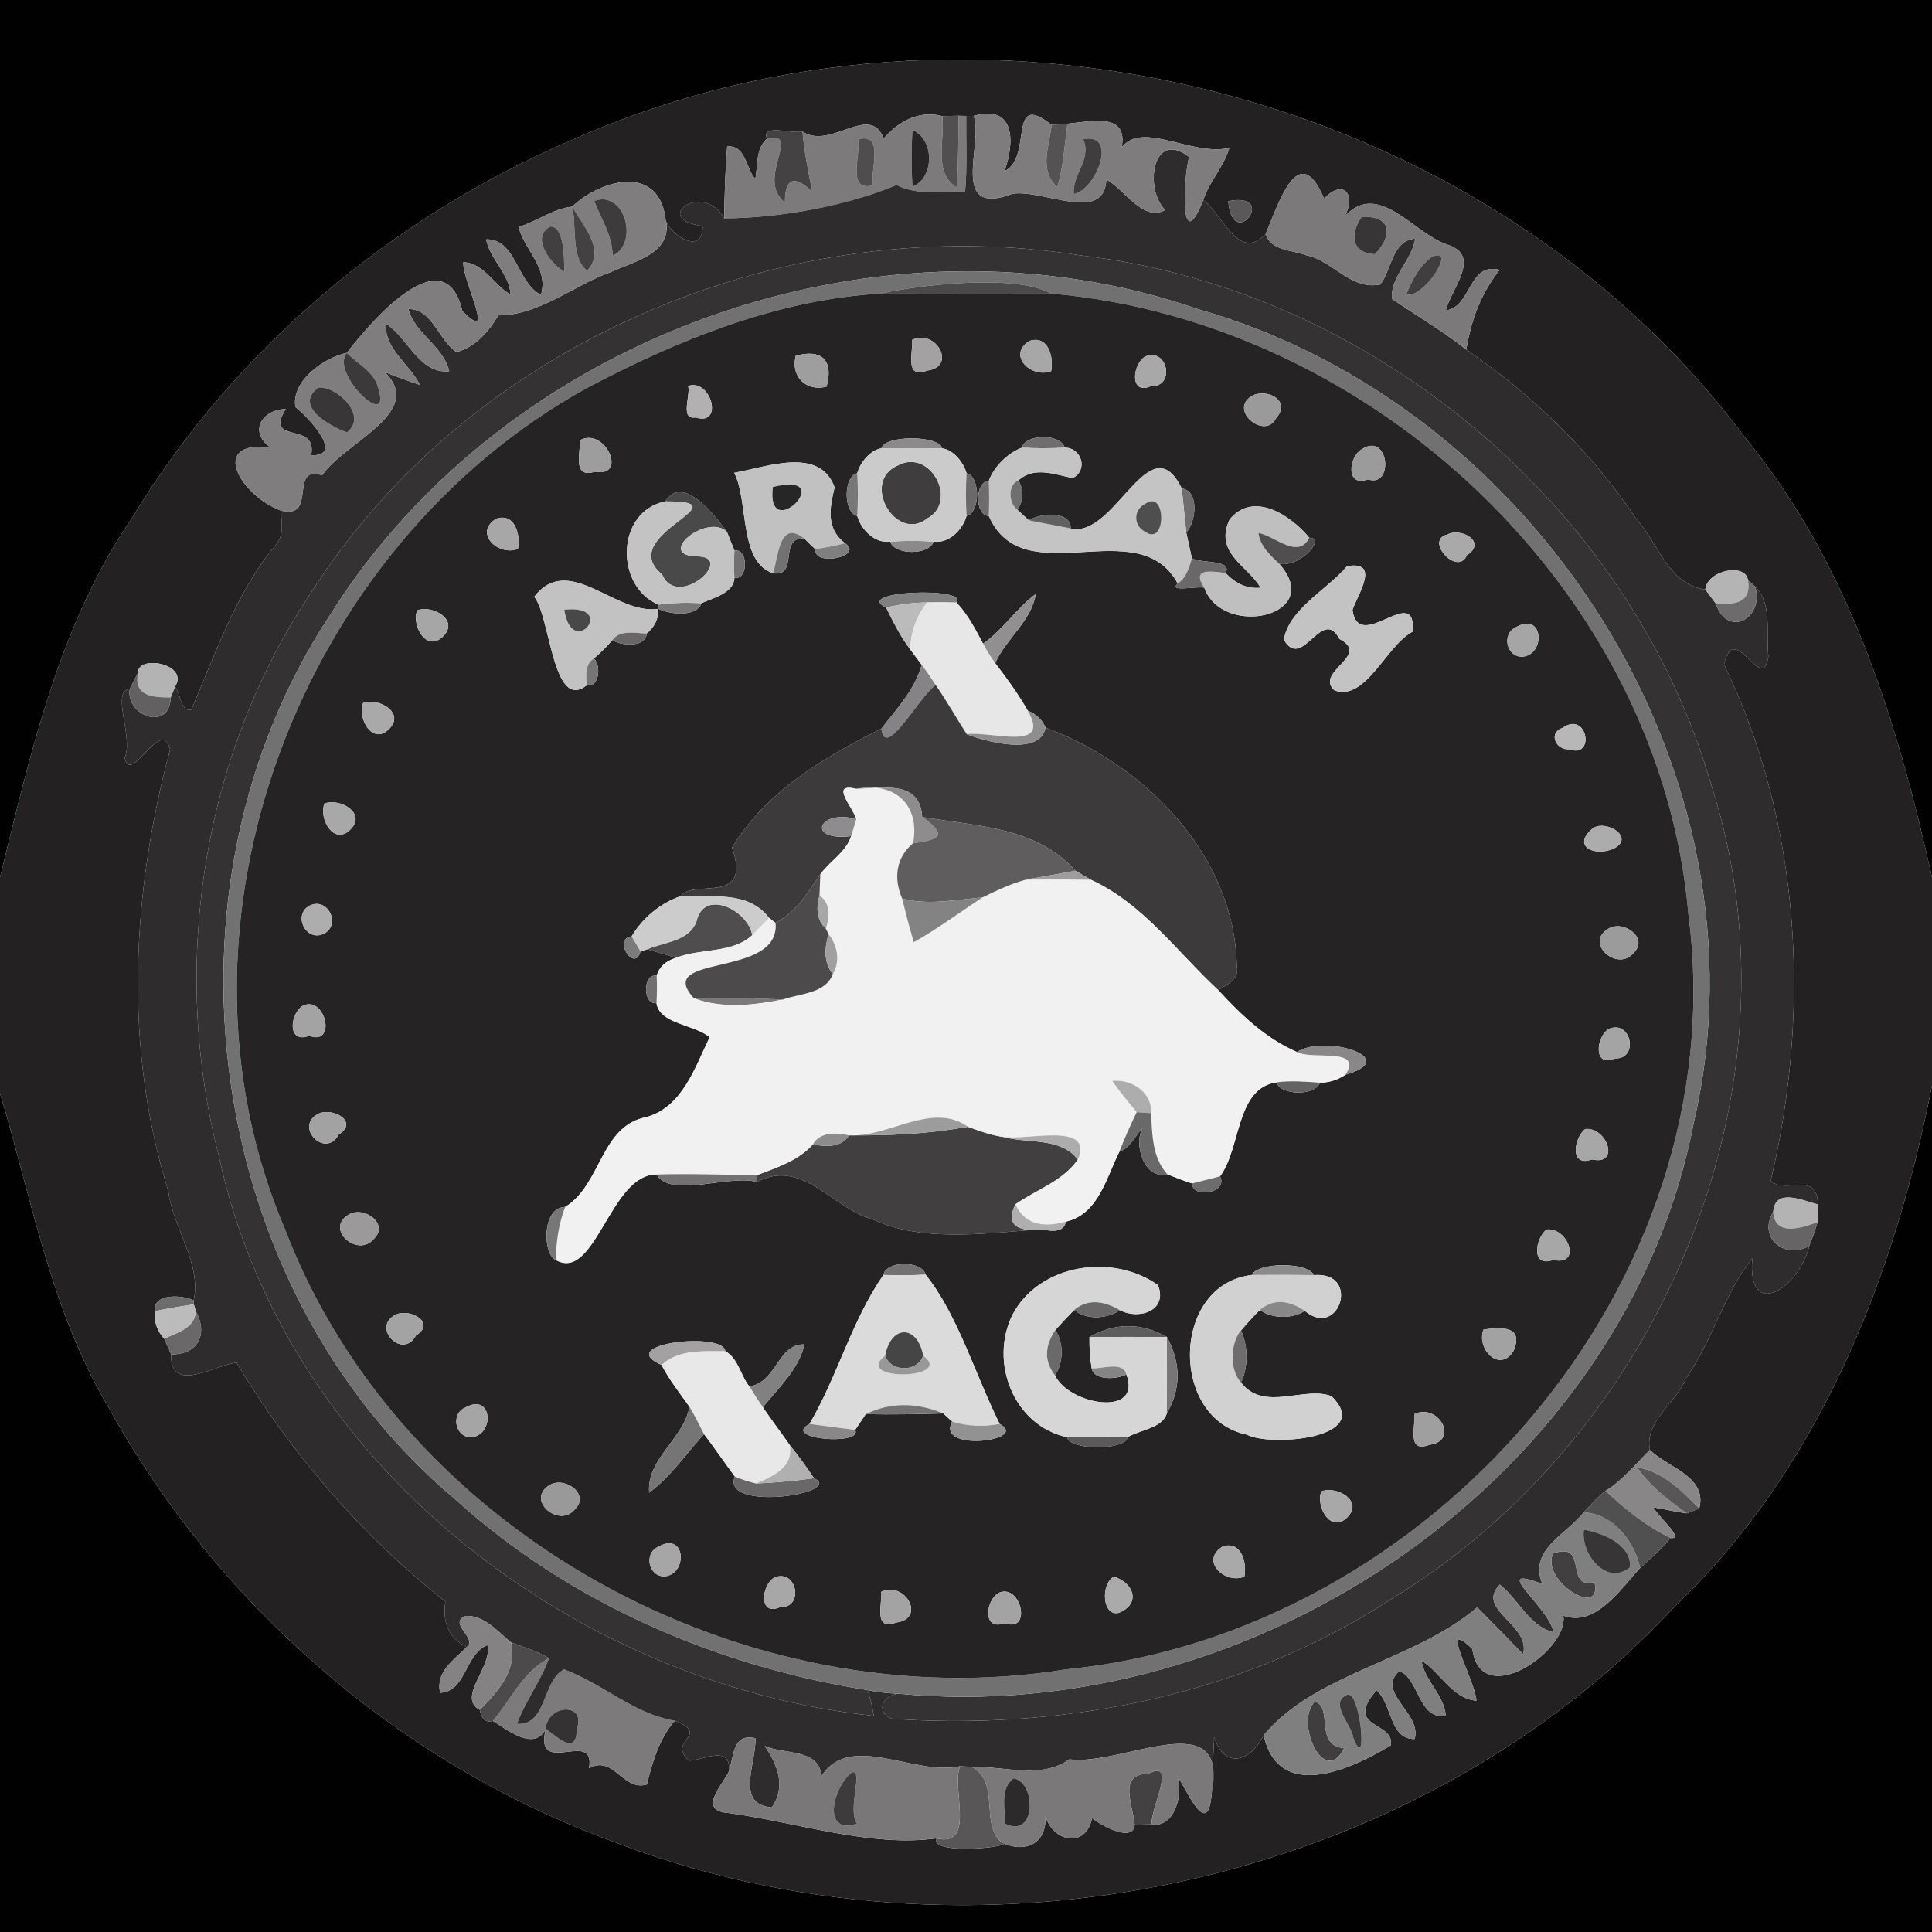 <?xml version="1.0" encoding="UTF-8" ?>
<!DOCTYPE svg PUBLIC "-//W3C//DTD SVG 1.1//EN" "http://www.w3.org/Graphics/SVG/1.1/DTD/svg11.dtd">
<svg width="250pt" height="250pt" viewBox="0 0 250 250" version="1.1" xmlns="http://www.w3.org/2000/svg">
<g id="#010101ff">
<path fill="#010101" opacity="1.00" d=" M 0.00 0.00 L 250.00 0.00 L 250.00 113.53 C 245.54 93.45 239.34 73.21 226.06 56.95 C 192.12 11.20 125.73 -4.91 74.03 18.10 C 50.66 28.16 30.27 45.24 17.06 67.06 C 7.58 80.95 3.95 97.53 0.00 113.53 L 0.00 0.00 Z" />
<path fill="#010101" opacity="1.00" d=" M 216.79 207.79 C 235.43 190.01 245.15 165.26 250.00 140.46 L 250.00 250.00 L 0.00 250.00 L 0.00 141.47 C 4.10 155.12 6.56 169.51 13.99 182.01 C 28.08 207.57 51.47 227.99 78.88 238.13 C 125.32 256.19 182.65 244.66 216.79 207.79 Z" />
</g>
<g id="#232122ff">
<path fill="#232122" opacity="1.00" d=" M 74.03 18.10 C 125.73 -4.91 192.12 11.20 226.06 56.95 C 239.34 73.21 245.54 93.45 250.00 113.53 L 250.00 140.46 C 245.15 165.26 235.43 190.01 216.79 207.79 C 182.65 244.66 125.32 256.19 78.88 238.13 C 51.47 227.99 28.08 207.57 13.99 182.01 C 6.56 169.51 4.10 155.12 0.00 141.47 L 0.00 113.53 C 3.95 97.53 7.58 80.95 17.06 67.06 C 30.27 45.24 50.66 28.16 74.03 18.10 M 114.34 17.92 C 112.59 13.26 107.49 19.45 103.84 17.03 C 102.59 17.35 98.42 15.98 99.25 17.93 C 97.75 19.27 98.10 21.39 97.73 23.17 C 96.49 21.75 96.50 18.75 94.10 18.95 C 93.84 22.05 93.75 25.15 93.72 28.26 C 90.95 23.32 84.12 28.41 90.92 29.24 C 90.99 33.49 86.01 29.90 86.09 28.10 C 84.98 20.92 77.19 23.60 74.06 26.74 C 71.54 27.00 69.49 28.65 67.11 29.38 C 67.85 32.36 71.03 34.67 70.00 38.16 C 66.84 36.56 66.82 30.91 62.90 30.97 C 63.42 33.59 65.89 35.38 66.08 38.12 C 63.88 36.92 62.66 34.04 59.95 33.93 C 59.83 36.37 64.36 44.80 59.82 40.23 C 57.56 30.56 48.12 41.43 44.88 45.66 C 41.89 46.28 37.64 49.36 38.23 52.68 C 39.96 54.03 44.65 59.08 40.26 58.91 C 41.13 54.37 34.10 57.65 36.97 52.92 C 33.88 53.03 32.18 55.82 34.94 57.87 C 26.91 57.01 31.19 64.18 36.33 66.06 C 36.45 67.63 36.81 69.31 35.61 70.59 C 30.49 76.78 27.90 84.56 24.76 91.83 C 23.30 92.14 23.40 89.68 22.65 88.85 C 24.52 85.88 17.80 84.69 17.86 87.05 C 17.59 87.57 17.06 88.61 16.79 89.13 C 14.30 89.40 17.31 95.43 16.14 98.04 C 16.86 101.84 20.89 92.54 22.01 96.99 C 17.04 115.49 15.99 135.63 21.78 154.13 C 22.35 158.87 26.09 163.39 25.07 168.26 C 23.62 167.56 19.78 167.30 20.04 169.67 C 19.92 171.04 20.32 172.23 21.25 173.24 C 21.47 173.74 21.93 174.75 22.15 175.25 C 21.96 180.59 28.16 176.43 30.61 176.35 C 37.72 188.14 46.79 198.68 57.63 207.24 C 57.20 210.03 58.13 211.99 60.40 213.13 C 58.73 214.81 56.36 216.30 56.95 219.05 C 60.32 218.90 60.15 214.05 63.06 212.87 C 63.80 215.67 59.05 219.63 62.09 221.26 C 62.32 222.48 62.88 222.95 63.78 222.69 C 65.62 223.83 69.19 226.70 70.62 223.71 C 69.04 230.20 77.14 223.52 76.22 228.82 C 79.42 227.02 80.58 231.85 83.70 230.91 C 84.44 227.97 85.29 225.01 87.31 222.66 C 92.10 224.56 86.17 225.20 89.18 227.83 C 91.17 227.72 94.59 225.72 94.33 229.21 C 93.35 231.17 90.23 234.34 94.33 234.61 C 103.35 235.86 112.67 239.05 121.14 237.89 C 120.36 240.21 131.83 238.91 129.63 238.42 C 132.61 239.88 135.53 238.58 135.26 234.98 C 136.26 238.33 140.46 239.26 141.31 235.28 C 142.67 236.33 146.65 238.45 146.83 236.12 C 147.38 236.11 148.47 236.08 149.02 236.07 C 152.12 236.60 153.17 231.83 152.32 229.74 C 153.69 231.91 156.26 237.91 156.77 232.27 C 156.85 230.40 157.02 226.66 157.11 224.79 C 158.45 229.05 161.87 227.91 163.52 224.54 C 165.40 233.09 174.56 229.16 179.96 225.85 C 180.55 222.72 173.75 223.73 178.13 218.71 C 180.16 220.54 179.82 225.10 183.05 225.03 C 184.04 221.70 177.98 219.04 181.06 216.24 C 183.61 217.09 183.51 222.58 187.08 222.03 C 186.89 219.31 184.36 217.55 183.94 214.89 C 186.43 216.40 187.92 219.83 191.05 220.07 C 190.94 217.56 186.01 209.04 190.52 213.37 C 191.62 221.49 203.08 213.49 202.29 209.06 C 206.49 210.62 209.82 205.46 212.24 202.89 C 213.59 201.64 215.03 200.46 216.17 199.01 C 218.13 199.26 214.45 196.16 213.94 195.04 C 215.38 195.29 216.80 195.62 218.25 195.83 C 218.66 195.67 219.48 195.36 219.88 195.20 C 220.96 191.06 215.86 189.94 213.49 187.63 C 212.77 183.83 216.97 181.51 218.23 178.25 C 221.63 173.43 223.08 167.36 226.75 162.84 C 226.06 171.12 232.88 166.60 234.12 161.21 C 234.53 160.20 234.90 159.18 235.20 158.14 C 235.21 157.57 235.22 156.43 235.23 155.86 C 235.19 151.42 231.03 154.60 229.13 152.80 C 234.36 130.75 233.05 106.53 223.09 85.97 C 224.45 80.02 228.02 90.08 228.83 84.97 C 228.48 81.99 229.40 78.14 227.12 75.91 C 226.89 75.70 226.42 75.27 226.18 75.06 C 225.88 72.81 220.94 73.76 220.67 76.27 C 215.92 75.70 214.56 70.26 211.79 67.22 C 205.98 58.50 198.33 51.15 189.73 45.23 C 190.39 41.50 191.44 38.27 194.05 34.92 C 189.95 33.88 190.47 39.74 187.08 40.17 C 187.83 37.30 191.78 33.09 187.30 31.66 C 182.88 30.22 178.41 23.26 174.02 27.98 C 175.55 25.06 173.73 23.13 171.34 25.71 C 168.04 17.89 165.48 26.30 163.76 30.30 C 160.29 33.94 158.25 27.81 155.70 25.88 C 156.49 23.47 158.36 21.58 159.08 19.14 C 154.21 20.26 147.84 15.58 145.15 19.07 C 145.96 14.61 141.54 15.65 138.12 16.01 C 137.61 16.05 136.58 16.13 136.07 16.16 C 130.27 11.58 133.74 20.43 129.96 22.15 C 131.32 18.53 131.43 13.42 125.98 15.00 L 125.03 15.00 L 124.03 14.98 C 123.51 14.99 122.45 15.01 121.93 15.02 C 118.86 14.25 116.31 15.70 114.34 17.92 M 158.94 26.03 C 159.49 32.80 165.56 24.74 158.94 26.03 Z" />
</g>
<g id="#7c7a7bff">
<path fill="#7c7a7b" opacity="1.00" d=" M 114.34 17.92 C 116.31 15.70 118.86 14.25 121.93 15.02 C 122.32 18.12 120.66 22.37 123.87 24.31 C 123.95 21.20 124.04 18.09 124.03 14.98 L 125.03 15.00 C 125.00 18.28 125.18 21.58 124.88 24.86 C 121.93 24.71 118.73 25.34 116.01 23.94 C 109.64 26.63 100.92 28.22 93.72 28.26 C 93.75 25.15 93.84 22.05 94.10 18.95 C 96.50 18.75 96.49 21.75 97.73 23.17 C 98.10 21.39 97.75 19.27 99.25 17.93 C 103.87 16.88 97.70 23.23 101.57 26.18 C 101.55 22.80 102.99 22.76 105.11 24.81 C 104.59 22.23 104.07 19.65 103.84 17.03 C 107.49 19.45 112.59 13.26 114.34 17.92 M 118.07 16.85 C 117.92 19.28 117.92 21.72 118.07 24.15 C 120.94 23.02 120.94 17.98 118.07 16.85 M 111.05 18.01 C 111.42 20.01 109.48 24.87 112.95 23.99 C 112.58 21.99 114.52 17.13 111.05 18.01 Z" />
<path fill="#7c7a7b" opacity="1.00" d=" M 63.78 222.69 C 66.12 219.92 67.68 216.30 71.03 214.57 C 69.98 217.55 67.98 220.09 66.90 223.06 C 70.78 223.37 70.14 217.45 73.00 216.02 C 78.33 218.06 82.02 221.78 87.31 222.66 C 85.29 225.01 84.44 227.97 83.70 230.91 C 80.58 231.85 79.42 227.02 76.22 228.82 C 77.14 223.52 69.04 230.20 70.62 223.71 C 72.29 224.90 74.59 227.24 74.65 223.70 C 75.89 220.21 70.80 220.56 70.62 223.71 C 69.19 226.70 65.62 223.83 63.78 222.69 Z" />
</g>
<g id="#514f4fff">
<path fill="#514f4f" opacity="1.00" d=" M 121.93 15.02 C 122.45 15.01 123.51 14.99 124.03 14.98 C 124.04 18.09 123.95 21.20 123.87 24.31 C 120.66 22.37 122.32 18.12 121.93 15.02 Z" />
</g>
<g id="#2e2c2dff">
<path fill="#2e2c2d" opacity="1.00" d=" M 125.03 15.00 L 125.98 15.00 C 127.39 18.29 122.62 28.26 131.02 25.07 C 135.06 24.47 142.90 29.00 143.16 23.22 C 145.58 24.54 147.88 28.75 150.79 27.17 C 148.02 24.54 149.10 16.61 153.87 20.31 C 153.07 23.40 152.71 33.41 155.70 25.88 C 158.25 27.81 160.29 33.94 163.76 30.30 C 164.55 32.50 167.17 32.31 169.00 33.02 C 172.46 33.70 174.79 37.60 178.61 36.81 C 180.12 34.85 180.15 31.06 183.14 30.89 C 182.69 33.71 179.92 35.77 180.11 38.68 C 183.33 40.84 186.67 42.82 189.73 45.23 C 198.33 51.15 205.98 58.50 211.79 67.22 C 214.56 70.26 215.92 75.70 220.67 76.27 C 221.01 76.73 221.69 77.65 222.03 78.11 C 223.52 82.61 228.35 80.03 227.12 75.91 C 229.40 78.14 228.48 81.99 228.83 84.97 C 228.02 90.08 224.45 80.02 223.09 85.97 C 233.05 106.53 234.36 130.75 229.13 152.80 C 231.03 154.60 235.19 151.42 235.23 155.86 C 233.32 155.37 229.69 153.64 229.46 156.81 C 227.41 160.19 230.96 163.02 234.12 161.21 C 232.88 166.60 226.06 171.12 226.75 162.84 C 223.08 167.36 221.63 173.43 218.23 178.25 C 216.97 181.51 212.77 183.83 213.49 187.63 C 211.63 189.46 210.01 191.53 207.76 192.92 C 206.72 193.73 205.83 194.72 204.95 195.69 C 202.65 198.60 197.75 200.55 199.59 204.97 C 192.49 202.28 200.44 207.89 201.03 211.22 C 197.86 210.43 196.50 206.95 194.07 205.05 C 190.87 208.34 198.12 210.19 197.09 214.07 C 195.13 212.03 193.15 210.00 191.15 207.99 C 182.91 215.00 170.24 216.46 163.52 224.54 C 161.87 227.91 158.45 229.05 157.11 224.79 C 157.02 226.66 156.85 230.40 156.77 232.27 C 159.21 220.15 145.33 228.57 138.38 227.66 C 134.64 230.24 130.46 228.59 125.76 228.63 C 125.38 228.61 124.62 228.57 124.25 228.55 C 118.33 229.88 110.03 224.04 106.30 229.82 C 105.98 226.22 101.47 227.07 98.95 225.93 C 100.63 228.35 101.75 231.20 99.87 233.88 C 95.08 233.49 97.87 228.19 97.75 224.93 C 94.81 224.24 94.98 227.21 94.33 229.21 C 94.59 225.72 91.17 227.72 89.18 227.83 C 86.17 225.20 92.10 224.56 87.31 222.66 C 82.02 221.78 78.33 218.06 73.00 216.02 C 70.14 217.45 70.78 223.37 66.90 223.06 C 67.98 220.09 69.98 217.55 71.03 214.57 C 69.50 213.68 67.81 213.12 66.15 212.55 C 64.40 211.13 62.68 208.99 60.23 209.10 C 57.91 210.10 61.86 211.97 60.40 213.13 C 58.13 211.99 57.20 210.03 57.63 207.24 C 46.79 198.68 37.72 188.14 30.61 176.35 C 28.16 176.43 21.96 180.59 22.15 175.25 C 25.62 175.33 26.96 172.61 25.34 169.69 L 25.08 168.78 L 25.07 168.26 C 26.09 163.39 22.35 158.87 21.78 154.13 C 15.99 135.63 17.04 115.49 22.01 96.99 C 20.89 92.54 16.86 101.84 16.14 98.04 C 17.31 95.43 14.30 89.40 16.79 89.13 C 16.24 92.71 21.99 94.67 22.09 90.25 C 22.23 89.90 22.51 89.20 22.65 88.85 C 23.40 89.68 23.30 92.14 24.76 91.83 C 27.90 84.56 30.49 76.78 35.61 70.59 C 36.81 69.31 36.45 67.63 36.33 66.06 C 41.15 67.32 37.30 60.04 41.68 61.51 C 44.54 57.24 55.12 53.38 49.79 48.16 C 51.30 48.71 52.80 49.30 54.33 49.81 C 52.99 47.05 49.76 45.26 49.93 41.88 C 52.78 43.68 54.26 48.43 58.13 48.04 C 57.37 44.77 53.69 43.20 52.83 39.98 C 56.02 39.99 56.69 43.98 59.07 45.55 C 61.48 44.95 63.24 42.89 64.49 40.81 C 69.88 40.78 74.17 36.93 79.07 35.19 C 82.24 33.73 87.28 32.75 86.09 28.10 C 86.01 29.90 90.99 33.49 90.92 29.24 C 84.12 28.41 90.95 23.32 93.72 28.26 C 100.92 28.22 109.64 26.63 116.01 23.94 C 118.73 25.34 121.93 24.71 124.88 24.86 C 125.18 21.58 125.00 18.28 125.03 15.00 M 40.03 77.04 C 25.98 98.10 22.05 125.43 28.34 149.68 C 36.76 189.01 73.92 217.90 113.07 222.03 C 112.89 220.89 112.62 219.78 112.26 218.70 C 113.55 218.97 114.86 219.12 116.19 219.16 C 113.28 219.68 113.61 222.74 116.64 222.49 C 138.48 223.77 161.31 219.15 179.96 206.96 C 214.69 185.90 234.08 140.99 221.46 101.64 C 210.99 65.40 177.28 37.40 139.92 33.06 C 101.99 26.99 60.75 44.15 40.03 77.04 Z" />
</g>
<g id="#7e7c7dff">
<path fill="#7e7c7d" opacity="1.00" d=" M 125.98 15.00 C 131.43 13.42 131.32 18.53 129.96 22.15 C 133.74 20.43 130.27 11.58 136.07 16.16 C 135.80 18.89 134.37 22.06 136.83 24.21 C 137.59 21.53 137.77 18.75 138.12 16.01 C 141.54 15.65 145.96 14.61 145.15 19.07 C 147.84 15.58 154.21 20.26 159.08 19.14 C 158.36 21.58 156.49 23.47 155.70 25.88 C 152.71 33.41 153.07 23.40 153.87 20.31 C 149.10 16.61 148.02 24.54 150.79 27.17 C 147.88 28.75 145.58 24.54 143.16 23.22 C 142.90 29.00 135.06 24.47 131.02 25.07 C 122.62 28.26 127.39 18.29 125.98 15.00 M 140.16 18.01 C 141.30 20.67 138.72 22.53 138.95 25.12 C 141.92 24.49 144.73 17.10 140.16 18.01 Z" />
</g>
<g id="#545252ff">
<path fill="#545252" opacity="1.00" d=" M 136.07 16.16 C 136.58 16.13 137.61 16.05 138.12 16.01 C 137.77 18.75 137.59 21.53 136.83 24.21 C 134.37 22.06 135.80 18.89 136.07 16.16 Z" />
</g>
<g id="#444243ff">
<path fill="#444243" opacity="1.00" d=" M 99.25 17.93 C 98.42 15.98 102.59 17.35 103.84 17.03 C 104.07 19.65 104.59 22.23 105.11 24.81 C 102.99 22.76 101.55 22.80 101.57 26.18 C 97.70 23.23 103.87 16.88 99.25 17.93 Z" />
</g>
<g id="#282526ff">
<path fill="#282526" opacity="1.00" d=" M 118.07 16.85 C 120.94 17.98 120.94 23.02 118.07 24.15 C 117.92 21.72 117.92 19.28 118.07 16.85 Z" />
</g>
<g id="#4f4d4eff">
<path fill="#4f4d4e" opacity="1.00" d=" M 111.05 18.01 C 114.52 17.13 112.58 21.99 112.95 23.99 C 109.48 24.87 111.42 20.01 111.05 18.01 Z" />
<path fill="#4f4d4e" opacity="1.00" d=" M 90.15 119.14 C 91.15 114.92 96.84 117.85 97.34 121.01 C 94.77 123.41 90.58 122.69 87.48 123.94 C 86.24 123.56 84.99 123.19 83.75 122.84 C 85.97 121.87 89.25 121.83 90.15 119.14 Z" />
</g>
<g id="#3f3d3eff">
<path fill="#3f3d3e" opacity="1.00" d=" M 140.16 18.01 C 144.73 17.10 141.92 24.49 138.95 25.12 C 138.72 22.53 141.30 20.67 140.16 18.01 Z" />
<path fill="#3f3d3e" opacity="1.00" d=" M 116.26 60.19 C 120.43 58.04 124.01 64.87 120.02 67.07 C 115.92 70.34 111.25 62.25 116.26 60.19 Z" />
<path fill="#3f3d3e" opacity="1.00" d=" M 170.15 220.18 C 172.56 220.90 170.02 225.86 173.93 226.22 C 171.32 231.39 167.46 222.77 170.15 220.18 Z" />
</g>
<g id="#7b797aff">
<path fill="#7b797a" opacity="1.00" d=" M 163.76 30.30 C 165.48 26.30 168.04 17.89 171.34 25.71 C 173.73 23.13 175.55 25.06 174.02 27.98 C 178.41 23.26 182.88 30.22 187.30 31.66 C 191.78 33.09 187.83 37.30 187.08 40.17 C 190.47 39.74 189.95 33.88 194.05 34.92 C 191.44 38.27 190.39 41.50 189.73 45.23 C 186.67 42.82 183.33 40.84 180.11 38.68 C 179.92 35.77 182.69 33.71 183.14 30.89 C 180.15 31.06 180.12 34.85 178.61 36.81 C 174.79 37.60 172.46 33.70 169.00 33.02 C 167.17 32.31 164.55 32.50 163.76 30.30 M 176.19 28.06 C 174.70 30.31 174.78 32.70 177.90 32.90 C 180.31 30.41 180.06 27.90 176.19 28.06 M 185.27 33.24 C 183.63 34.43 182.72 36.28 181.97 38.11 C 184.23 38.72 188.68 31.73 185.27 33.24 Z" />
<path fill="#7b797a" opacity="1.00" d=" M 89.80 129.18 C 93.63 129.02 97.46 129.18 101.29 129.34 C 97.55 130.08 93.45 130.55 89.80 129.18 Z" />
</g>
<g id="#7f7d7eff">
<path fill="#7f7d7e" opacity="1.00" d=" M 74.06 26.74 C 77.19 23.60 84.98 20.92 86.09 28.10 C 87.28 32.75 82.24 33.73 79.07 35.19 C 74.17 36.93 69.88 40.78 64.49 40.81 C 63.24 42.89 61.48 44.95 59.07 45.55 C 56.69 43.98 56.02 39.99 52.83 39.98 C 53.69 43.20 57.37 44.77 58.13 48.04 C 54.26 48.43 52.78 43.68 49.93 41.88 C 49.76 45.26 52.99 47.05 54.33 49.81 C 52.80 49.30 51.30 48.71 49.79 48.16 C 55.12 53.38 44.54 57.24 41.68 61.51 C 37.30 60.04 41.15 67.32 36.33 66.06 C 31.19 64.18 26.91 57.01 34.94 57.87 C 32.18 55.82 33.88 53.03 36.97 52.92 C 34.10 57.65 41.13 54.37 40.26 58.91 C 44.65 59.08 39.96 54.03 38.23 52.68 C 37.64 49.36 41.89 46.28 44.88 45.66 C 42.61 48.29 50.89 56.12 48.91 50.11 C 48.42 48.11 46.24 47.08 44.88 45.66 C 48.12 41.43 57.56 30.56 59.82 40.23 C 64.36 44.80 59.83 36.37 59.95 33.93 C 62.66 34.04 63.88 36.92 66.08 38.12 C 65.89 35.38 63.42 33.59 62.90 30.97 C 66.82 30.91 66.84 36.56 70.00 38.16 C 71.03 34.67 67.85 32.36 67.11 29.38 C 69.49 28.65 71.54 27.00 74.06 26.74 C 74.61 29.34 73.87 33.46 75.99 35.03 C 78.48 32.28 75.38 29.21 74.06 26.74 M 76.89 26.00 C 77.78 28.34 79.25 30.47 79.27 33.09 C 82.70 31.56 80.90 24.52 76.89 26.00 M 71.18 29.32 C 68.61 30.72 71.25 34.17 73.01 35.15 C 73.02 33.44 73.00 29.16 71.18 29.32 M 41.22 50.14 C 37.91 52.51 42.70 55.18 44.90 55.96 C 47.69 53.79 43.56 49.94 41.22 50.14 Z" />
</g>
<g id="#3d3b3cff">
<path fill="#3d3b3c" opacity="1.00" d=" M 76.89 26.00 C 80.90 24.52 82.70 31.56 79.27 33.09 C 79.25 30.47 77.78 28.34 76.89 26.00 Z" />
</g>
<g id="#5b5859ff">
<path fill="#5b5859" opacity="1.00" d=" M 158.94 26.03 C 165.56 24.74 159.49 32.80 158.94 26.03 Z" />
</g>
<g id="#434142ff">
<path fill="#434142" opacity="1.00" d=" M 74.06 26.74 C 75.38 29.21 78.48 32.28 75.99 35.03 C 73.87 33.46 74.61 29.34 74.06 26.74 Z" />
<path fill="#434142" opacity="1.00" d=" M 148.61 229.52 C 152.39 227.53 148.85 234.05 149.02 236.07 C 148.47 236.08 147.38 236.11 146.83 236.12 C 146.55 233.43 144.64 229.52 148.61 229.52 Z" />
</g>
<g id="#373536ff">
<path fill="#373536" opacity="1.00" d=" M 176.19 28.06 C 180.06 27.90 180.31 30.41 177.90 32.90 C 174.78 32.70 174.70 30.31 176.19 28.06 Z" />
</g>
<g id="#413f40ff">
<path fill="#413f40" opacity="1.00" d=" M 71.18 29.32 C 73.00 29.16 73.02 33.44 73.01 35.15 C 71.25 34.17 68.61 30.72 71.18 29.32 Z" />
<path fill="#413f40" opacity="1.00" d=" M 109.88 146.91 C 115.02 146.96 120.17 146.74 125.24 145.80 C 126.72 146.34 128.21 146.89 129.78 147.11 C 132.95 148.01 137.18 147.10 139.48 150.04 C 137.50 152.88 134.11 153.93 131.39 155.84 C 129.91 158.93 132.28 159.35 134.95 159.09 C 129.41 159.29 119.91 161.03 113.12 157.86 C 107.79 156.49 103.85 149.79 97.93 152.95 L 97.99 152.05 C 100.55 151.06 103.30 150.20 105.19 148.08 C 106.83 148.42 108.85 148.53 109.88 146.91 Z" />
<path fill="#413f40" opacity="1.00" d=" M 200.96 201.03 C 205.66 199.30 202.35 205.78 206.33 204.73 C 207.42 209.59 199.32 204.53 200.96 201.03 Z" />
</g>
<g id="#343233ff">
<path fill="#343233" opacity="1.00" d=" M 40.03 77.04 C 60.75 44.15 101.99 26.99 139.92 33.06 C 177.28 37.40 210.99 65.40 221.46 101.64 C 234.08 140.99 214.69 185.90 179.96 206.96 C 161.31 219.15 138.48 223.77 116.64 222.49 C 113.61 222.74 113.28 219.68 116.19 219.16 C 162.27 223.59 210.28 191.38 219.20 145.16 C 229.61 100.11 198.77 52.44 155.01 40.00 C 114.23 25.93 65.56 43.11 42.65 79.68 C 19.33 115.09 26.31 166.67 58.96 194.06 C 73.76 207.43 92.65 215.59 112.26 218.70 C 112.62 219.78 112.89 220.89 113.07 222.03 C 73.92 217.90 36.76 189.01 28.34 149.68 C 22.05 125.43 25.98 98.10 40.03 77.04 Z" />
<path fill="#343233" opacity="1.00" d=" M 70.62 223.71 C 70.80 220.56 75.89 220.21 74.65 223.70 C 74.59 227.24 72.29 224.90 70.62 223.71 Z" />
</g>
<g id="#403e3fff">
<path fill="#403e3f" opacity="1.00" d=" M 185.27 33.24 C 188.68 31.73 184.23 38.72 181.97 38.11 C 182.72 36.28 183.63 34.43 185.27 33.24 Z" />
</g>
<g id="#727172ff">
<path fill="#727172" opacity="1.00" d=" M 42.65 79.68 C 65.56 43.11 114.23 25.93 155.01 40.00 C 198.77 52.44 229.61 100.11 219.20 145.16 C 210.28 191.38 162.27 223.59 116.19 219.16 C 114.86 219.12 113.55 218.97 112.26 218.70 C 92.65 215.59 73.76 207.43 58.96 194.06 C 26.31 166.67 19.33 115.09 42.65 79.68 M 113.99 37.99 C 100.59 38.75 87.83 43.95 76.09 50.13 C 38.92 70.53 19.97 119.45 36.87 159.05 C 51.91 198.44 96.69 222.73 137.97 216.01 C 184.96 211.40 224.69 166.14 218.49 118.40 C 214.89 76.31 177.47 41.59 136.02 37.99 C 131.46 35.37 118.59 36.91 113.99 37.99 Z" />
</g>
<g id="#4b494aff">
<path fill="#4b494a" opacity="1.00" d=" M 113.99 37.99 C 118.59 36.91 131.46 35.37 136.02 37.99 C 128.67 38.01 121.33 38.01 113.99 37.99 Z" />
</g>
<g id="#252324ff">
<path fill="#252324" opacity="1.00" d=" M 76.09 50.13 C 87.83 43.95 100.59 38.75 113.99 37.99 C 121.33 38.01 128.67 38.01 136.02 37.99 C 177.47 41.59 214.89 76.31 218.49 118.40 C 224.69 166.14 184.96 211.40 137.97 216.01 C 96.69 222.73 51.91 198.44 36.87 159.05 C 19.97 119.45 38.92 70.53 76.09 50.13 M 118.04 43.97 C 118.15 45.66 117.02 49.08 119.95 47.96 C 123.88 47.47 121.16 42.54 118.04 43.97 M 133.21 44.12 C 130.24 45.94 133.48 49.04 136.02 48.02 C 136.39 46.21 135.62 43.32 133.21 44.12 M 102.97 46.04 C 102.27 48.69 104.31 50.73 106.96 50.03 C 107.89 46.65 106.35 45.10 102.97 46.04 M 148.22 46.12 C 146.52 47.05 146.10 51.23 148.95 49.96 C 152.09 50.10 151.13 44.96 148.22 46.12 M 89.04 49.94 C 89.41 51.12 87.92 54.38 90.01 54.02 C 93.69 55.21 92.04 48.93 89.04 49.94 M 162.22 51.11 C 158.67 52.91 163.71 57.07 165.13 54.10 C 167.03 51.98 164.30 50.33 162.22 51.11 M 75.04 56.97 C 75.11 58.72 74.05 61.97 77.01 61.03 C 81.26 61.84 78.33 55.19 75.04 56.97 M 114.06 58.01 C 112.58 58.25 111.31 59.85 110.93 61.23 C 109.11 61.68 109.11 66.32 110.93 66.77 C 111.43 68.52 113.19 70.37 115.20 70.08 C 115.72 71.86 120.28 71.86 120.80 70.08 C 122.80 70.37 124.57 68.52 125.07 66.77 C 126.88 66.32 126.88 61.68 125.07 61.23 C 124.68 59.85 123.41 58.23 121.93 58.02 C 121.56 56.30 114.45 56.29 114.06 58.01 M 132.23 57.93 C 130.39 58.63 128.61 60.38 127.95 62.23 C 126.11 62.28 126.11 66.72 127.95 66.77 C 132.44 77.03 147.30 66.06 152.40 75.51 C 151.10 76.70 155.04 75.78 155.84 76.06 C 158.22 82.65 171.55 79.74 165.54 72.96 C 168.21 73.46 171.69 69.57 169.42 69.58 C 167.11 66.76 162.19 63.41 159.09 67.25 C 157.11 71.59 161.43 73.16 163.12 76.05 C 161.31 76.25 159.78 75.42 158.58 74.14 C 159.56 72.39 155.48 72.94 154.23 72.24 C 154.05 71.41 153.69 69.74 153.50 68.90 C 154.79 67.56 155.21 63.49 152.92 63.21 C 148.78 54.71 144.25 69.75 138.55 68.38 C 138.57 66.03 134.56 66.42 133.13 67.33 C 132.76 66.99 132.02 66.31 131.65 65.97 C 132.45 64.72 132.50 63.45 131.78 62.16 C 133.86 60.30 136.45 61.41 138.82 61.86 C 140.84 60.82 139.96 57.92 137.77 57.93 C 137.32 56.12 132.68 56.11 132.23 57.93 M 176.21 58.14 C 174.49 59.12 174.12 63.12 176.99 62.03 C 180.43 63.20 179.75 55.81 176.21 58.14 M 95.01 61.18 C 96.90 64.88 95.58 72.76 100.05 74.18 C 103.41 74.67 100.69 69.51 104.05 69.67 C 104.41 70.02 105.13 70.71 105.49 71.06 C 105.30 73.40 111.87 71.98 109.35 70.30 C 106.84 68.38 107.36 65.73 108.00 63.07 C 106.08 57.74 99.27 60.42 95.01 61.18 M 86.09 64.88 C 79.66 66.18 79.55 75.89 85.21 78.24 L 85.20 78.78 C 86.71 79.53 90.16 79.88 90.76 78.05 C 92.29 77.37 94.96 76.75 95.03 74.77 C 96.85 75.09 96.85 70.91 95.04 71.24 C 94.80 70.64 94.31 69.44 94.07 68.84 C 92.59 66.80 88.36 61.25 86.09 64.88 M 64.21 67.12 C 61.24 68.94 64.48 72.04 67.02 71.02 C 67.39 69.21 66.62 66.32 64.21 67.12 M 187.25 69.18 C 184.29 69.93 188.66 74.66 189.82 71.83 C 192.46 70.18 189.12 68.19 187.25 69.18 M 174.31 73.26 C 171.67 76.37 166.79 78.80 166.13 82.78 C 168.53 86.91 171.06 78.36 173.32 82.68 C 177.49 84.83 170.05 86.90 172.67 89.33 C 176.72 90.83 179.43 83.46 182.79 81.74 C 183.34 75.22 175.83 84.72 175.01 78.94 C 175.64 77.00 178.74 72.52 174.31 73.26 M 69.13 77.22 C 71.23 79.78 71.51 92.15 75.91 88.68 C 77.58 89.01 77.80 86.09 76.85 85.21 C 77.71 84.47 78.50 83.68 79.24 82.83 C 80.39 83.61 83.65 83.78 83.67 81.97 C 84.69 81.17 85.20 80.11 85.20 78.78 C 79.65 79.66 73.62 71.42 69.13 77.22 M 114.67 78.63 C 115.58 80.48 116.51 82.35 117.76 84.00 C 118.14 84.51 118.89 85.52 119.27 86.03 C 118.37 89.26 116.06 91.68 114.06 94.28 C 106.67 97.95 99.11 102.43 94.72 109.67 C 97.39 117.28 89.66 113.66 88.08 115.96 C 85.45 116.87 83.15 118.78 81.73 121.17 C 79.22 121.44 82.11 125.94 82.88 123.11 L 83.75 122.84 C 84.99 123.19 86.24 123.56 87.48 123.94 C 86.13 124.35 85.30 125.12 84.97 126.26 C 83.15 125.91 83.15 130.08 84.95 129.80 C 85.33 132.52 89.92 132.56 91.83 134.22 C 89.92 138.14 88.31 143.24 83.65 144.55 C 77.68 145.69 77.85 153.28 73.13 156.18 C 70.03 156.26 70.26 162.37 71.91 163.04 C 77.03 165.97 78.97 151.86 84.97 151.98 C 86.77 155.13 94.45 151.92 97.93 152.95 C 103.85 149.79 107.79 156.49 113.12 157.86 C 119.91 161.03 129.41 159.29 134.95 159.09 C 136.75 159.50 137.74 159.16 137.92 158.08 C 142.13 157.13 143.14 152.41 144.85 149.02 C 146.30 148.51 146.91 146.94 147.88 145.88 C 146.63 148.02 148.04 152.71 151.05 151.94 C 152.10 152.38 153.17 152.78 154.26 153.14 C 154.31 155.18 158.98 154.34 157.87 152.22 C 160.62 148.51 159.88 140.82 165.19 140.05 C 165.73 141.80 170.21 141.81 170.80 140.10 C 171.99 140.09 173.09 139.74 174.10 139.07 C 181.65 136.91 171.33 133.80 167.83 136.13 C 163.78 134.38 160.58 131.31 157.63 128.11 C 158.84 127.37 160.42 126.73 160.04 124.98 C 159.75 110.66 148.18 98.96 135.29 94.15 C 134.86 93.13 134.09 92.40 132.98 91.95 C 131.75 89.79 130.29 87.78 128.78 85.81 C 130.19 82.62 133.46 80.39 134.03 76.86 C 131.49 78.72 129.79 81.51 127.20 83.29 C 126.21 81.42 125.24 79.51 123.77 77.97 C 125.43 75.90 110.16 76.46 114.67 78.63 M 53.98 78.98 C 53.22 81.01 55.24 84.47 57.34 82.34 C 59.47 80.24 56.01 78.22 53.98 78.98 M 196.20 81.14 C 194.26 81.98 194.91 85.04 197.00 84.98 C 200.02 84.72 199.76 79.14 196.20 81.14 M 46.98 90.98 C 46.22 93.01 48.24 96.47 50.34 94.34 C 52.48 92.24 49.01 90.22 46.98 90.98 M 202.21 94.17 C 200.28 94.84 201.34 97.10 203.05 96.95 C 206.46 98.22 205.43 91.94 202.21 94.17 M 41.98 103.98 C 41.22 106.01 43.24 109.47 45.34 107.34 C 47.48 105.24 44.01 103.22 41.98 103.98 M 206.22 107.10 C 203.30 109.38 206.16 110.93 208.78 109.83 C 211.60 108.43 208.05 106.11 206.22 107.10 M 40.21 117.12 C 37.84 118.16 39.43 121.83 41.79 120.88 C 44.16 119.83 42.57 116.17 40.21 117.12 M 208.22 120.11 C 204.87 121.97 209.29 125.82 211.35 123.34 C 213.40 121.44 210.22 119.06 208.22 120.11 M 39.22 130.12 C 37.50 131.11 37.11 135.13 40.00 134.03 C 43.60 135.38 42.14 128.81 39.22 130.12 M 208.22 133.12 C 206.52 134.05 206.10 138.23 208.95 136.96 C 212.09 137.10 211.13 131.96 208.22 133.12 M 41.22 144.11 C 37.97 145.72 42.09 150.03 43.82 146.82 C 46.48 145.16 43.09 143.25 41.22 144.11 M 205.11 146.10 C 203.64 147.31 203.07 151.09 206.00 150.03 C 209.71 150.88 207.95 145.77 205.11 146.10 M 45.22 157.11 C 41.87 158.97 46.29 162.82 48.35 160.34 C 50.41 158.44 47.22 156.06 45.22 157.11 M 200.11 159.10 C 198.64 160.31 198.07 164.09 201.00 163.03 C 204.71 163.88 202.95 158.77 200.11 159.10 M 114.31 164.98 C 110.20 170.91 108.39 178.06 104.75 184.26 C 101.00 186.23 111.68 187.11 110.66 185.03 C 111.01 184.51 111.70 183.48 112.04 182.97 C 115.39 183.09 118.72 182.97 122.06 182.90 C 122.35 183.16 122.92 183.69 123.21 183.95 C 121.01 187.98 133.36 186.43 129.35 184.25 C 126.20 177.90 123.89 170.04 119.77 164.94 C 119.36 163.11 114.64 163.10 114.31 164.98 M 131.05 170.06 C 127.94 176.24 131.18 184.50 138.08 185.97 C 138.36 187.70 145.65 187.72 145.92 185.96 C 147.55 185.01 150.42 184.80 150.98 182.89 C 152.83 179.72 152.84 176.42 151.00 173.00 C 147.66 171.14 144.33 171.14 140.98 173.00 C 140.95 174.36 141.04 175.71 141.26 177.06 C 141.55 178.68 144.54 178.50 145.75 177.85 C 147.87 183.44 138.30 181.82 136.51 177.96 C 137.63 176.34 137.67 173.73 136.55 172.12 C 137.35 171.22 138.17 170.35 139.01 169.50 C 140.56 170.85 143.28 170.67 144.91 169.54 C 147.39 170.84 151.15 169.60 149.84 166.30 C 143.97 162.11 134.52 163.56 131.05 170.06 M 161.97 164.99 C 151.58 166.20 151.27 183.57 161.37 185.65 C 164.24 187.23 177.94 186.19 172.30 180.67 C 168.78 179.29 163.58 182.78 160.59 178.90 C 161.55 176.89 161.50 174.17 160.59 172.16 C 161.37 171.24 162.18 170.36 163.03 169.50 C 164.60 170.68 167.21 170.68 168.84 169.63 C 173.28 173.36 176.14 164.50 170.02 165.00 C 169.28 163.29 162.74 163.30 161.97 164.99 M 51.22 170.11 C 47.97 171.72 52.09 176.03 53.82 172.82 C 56.48 171.16 53.09 169.25 51.22 170.11 M 191.97 172.04 C 190.98 174.55 194.08 177.74 195.86 174.79 C 197.19 171.57 194.35 171.72 191.97 172.04 M 85.61 176.63 C 86.60 178.56 87.97 180.27 89.22 182.04 C 88.47 186.21 83.65 188.75 84.00 193.15 C 86.80 191.06 88.78 188.13 91.10 185.57 C 92.46 187.37 93.74 189.23 95.08 191.05 C 93.28 195.69 109.36 193.27 105.34 191.28 C 104.36 189.81 103.32 188.38 102.21 187.02 C 101.07 185.36 99.84 183.77 98.71 182.10 C 100.73 179.59 103.36 177.21 104.09 173.97 C 100.64 173.84 100.50 178.92 96.96 179.40 C 95.81 177.98 95.52 175.74 93.85 174.86 C 93.77 172.27 79.24 173.84 85.61 176.63 M 60.20 182.14 C 58.26 182.98 58.92 186.04 61.00 185.98 C 64.02 185.71 63.76 180.14 60.20 182.14 M 183.04 182.97 C 183.15 184.66 182.02 188.08 184.95 186.96 C 188.88 186.47 186.16 181.54 183.04 182.97 M 71.22 192.11 C 67.87 193.97 72.29 197.82 74.35 195.34 C 76.41 193.44 73.22 191.06 71.22 192.11 M 170.98 192.98 C 170.22 195.01 172.24 198.47 174.34 196.34 C 176.47 194.24 173.01 192.22 170.98 192.98 M 85.20 200.14 C 83.26 200.98 83.91 204.04 86.00 203.98 C 89.02 203.71 88.76 198.14 85.20 200.14 M 158.21 200.12 C 155.24 201.94 158.48 205.04 161.02 204.02 C 161.39 202.21 160.62 199.32 158.21 200.12 M 100.22 204.12 C 98.52 205.05 98.10 209.23 100.95 207.96 C 104.09 208.10 103.13 202.96 100.22 204.12 M 144.13 204.01 C 142.39 205.00 142.64 209.24 144.78 208.70 C 147.69 207.51 146.70 204.81 144.13 204.01 M 114.04 205.97 C 114.15 207.66 113.02 211.08 115.95 209.96 C 119.88 209.47 117.16 204.54 114.04 205.97 M 129.22 206.12 C 127.50 207.11 127.11 211.13 130.00 210.03 C 133.59 211.38 132.14 204.81 129.22 206.12 Z" />
</g>
<g id="#a3a1a2ff">
<path fill="#a3a1a2" opacity="1.00" d=" M 118.04 43.97 C 121.16 42.54 123.88 47.47 119.95 47.96 C 117.02 49.08 118.15 45.66 118.04 43.97 Z" />
<path fill="#a3a1a2" opacity="1.00" d=" M 85.61 176.63 C 79.24 173.84 93.77 172.27 93.85 174.86 C 90.96 174.87 87.88 174.58 85.61 176.63 Z" />
</g>
<g id="#a8a7a8ff">
<path fill="#a8a7a8" opacity="1.00" d=" M 133.21 44.12 C 135.62 43.32 136.39 46.21 136.02 48.02 C 133.48 49.04 130.24 45.94 133.21 44.12 Z" />
<path fill="#a8a7a8" opacity="1.00" d=" M 200.11 159.10 C 202.95 158.77 204.71 163.88 201.00 163.03 C 198.07 164.09 198.64 160.31 200.11 159.10 Z" />
<path fill="#a8a7a8" opacity="1.00" d=" M 100.22 204.12 C 103.13 202.96 104.09 208.10 100.95 207.96 C 98.10 209.23 98.52 205.05 100.22 204.12 Z" />
</g>
<g id="#3b393aff">
<path fill="#3b393a" opacity="1.00" d=" M 44.88 45.66 C 46.24 47.08 48.42 48.11 48.91 50.11 C 50.89 56.12 42.61 48.29 44.88 45.66 Z" />
</g>
<g id="#9f9e9eff">
<path fill="#9f9e9e" opacity="1.00" d=" M 102.97 46.04 C 106.35 45.10 107.89 46.65 106.96 50.03 C 104.31 50.73 102.27 48.69 102.97 46.04 Z" />
</g>
<g id="#a9a8a8ff">
<path fill="#a9a8a8" opacity="1.00" d=" M 148.22 46.12 C 151.13 44.96 152.09 50.10 148.95 49.96 C 146.10 51.23 146.52 47.05 148.22 46.12 Z" />
<path fill="#a9a8a8" opacity="1.00" d=" M 170.98 192.98 C 173.01 192.22 176.47 194.24 174.34 196.34 C 172.24 198.47 170.22 195.01 170.98 192.98 Z" />
</g>
<g id="#393637ff">
<path fill="#393637" opacity="1.00" d=" M 41.22 50.14 C 43.56 49.94 47.69 53.79 44.90 55.96 C 42.70 55.18 37.91 52.51 41.22 50.14 Z" />
</g>
<g id="#b2b0b1ff">
<path fill="#b2b0b1" opacity="1.00" d=" M 89.04 49.94 C 92.04 48.93 93.69 55.21 90.01 54.02 C 87.92 54.38 89.41 51.12 89.04 49.94 Z" />
</g>
<g id="#9a9a9aff">
<path fill="#9a9a9a" opacity="1.00" d=" M 162.22 51.11 C 164.30 50.33 167.03 51.98 165.13 54.10 C 163.71 57.07 158.67 52.91 162.22 51.11 Z" />
</g>
<g id="#9e9d9eff">
<path fill="#9e9d9e" opacity="1.00" d=" M 75.04 56.97 C 78.33 55.19 81.26 61.84 77.01 61.03 C 74.05 61.97 75.11 58.72 75.04 56.97 Z" />
</g>
<g id="#8b8a8aff">
<path fill="#8b8a8a" opacity="1.00" d=" M 114.06 58.01 C 114.45 56.29 121.56 56.30 121.93 58.02 C 119.31 57.99 116.68 57.99 114.06 58.01 Z" />
<path fill="#8b8a8a" opacity="1.00" d=" M 115.20 70.08 C 117.06 69.96 118.94 69.96 120.80 70.08 C 120.28 71.86 115.72 71.86 115.20 70.08 Z" />
</g>
<g id="#6f6d6eff">
<path fill="#6f6d6e" opacity="1.00" d=" M 132.23 57.93 C 132.68 56.11 137.32 56.12 137.77 57.93 C 135.92 58.03 134.08 58.03 132.23 57.93 Z" />
<path fill="#6f6d6e" opacity="1.00" d=" M 152.92 63.21 C 155.21 63.49 154.79 67.56 153.50 68.90 C 153.36 67.48 153.06 64.63 152.92 63.21 Z" />
</g>
<g id="#cbcbcbff">
<path fill="#cbcbcb" opacity="1.00" d=" M 110.93 61.23 C 111.31 59.85 112.58 58.25 114.06 58.01 C 116.68 57.99 119.31 57.99 121.93 58.02 C 123.41 58.23 124.68 59.85 125.07 61.23 C 124.97 63.08 124.97 64.92 125.07 66.77 C 124.57 68.52 122.80 70.37 120.80 70.08 C 118.94 69.96 117.06 69.96 115.20 70.08 C 113.19 70.37 111.43 68.52 110.93 66.77 C 111.03 64.92 111.03 63.08 110.93 61.23 M 116.26 60.19 C 111.25 62.25 115.92 70.34 120.02 67.07 C 124.01 64.87 120.43 58.04 116.26 60.19 Z" />
</g>
<g id="#c4c4c4ff">
<path fill="#c4c4c4" opacity="1.00" d=" M 127.95 62.23 C 128.61 60.38 130.39 58.63 132.23 57.93 C 134.08 58.03 135.92 58.03 137.77 57.93 C 139.96 57.92 140.84 60.82 138.82 61.86 C 136.45 61.41 133.86 60.30 131.78 62.16 C 130.35 62.76 130.51 65.14 131.65 65.97 C 132.02 66.31 132.76 66.99 133.13 67.33 C 134.49 67.59 137.20 68.12 138.55 68.38 C 144.25 69.75 148.78 54.71 152.92 63.21 C 153.06 64.63 153.36 67.48 153.50 68.90 C 153.69 69.74 154.05 71.41 154.23 72.24 C 153.87 73.47 153.52 74.75 152.40 75.51 C 147.30 66.06 132.44 77.03 127.95 66.77 C 128.01 65.26 128.01 63.74 127.95 62.23 M 148.21 65.18 C 146.63 65.91 146.63 68.09 148.21 68.82 C 150.95 70.77 150.95 63.23 148.21 65.18 Z" />
</g>
<g id="#9c9b9cff">
<path fill="#9c9b9c" opacity="1.00" d=" M 176.21 58.14 C 179.75 55.81 180.43 63.20 176.99 62.03 C 174.12 63.12 174.49 59.12 176.21 58.14 Z" />
<path fill="#9c9b9c" opacity="1.00" d=" M 208.22 120.11 C 210.22 119.06 213.40 121.44 211.35 123.34 C 209.29 125.82 204.87 121.97 208.22 120.11 Z" />
</g>
<g id="#c1c1c1ff">
<path fill="#c1c1c1" opacity="1.00" d=" M 95.01 61.18 C 99.27 60.42 106.08 57.74 108.00 63.07 C 107.36 65.73 106.84 68.38 109.35 70.30 C 108.07 70.63 106.78 70.86 105.49 71.06 C 105.13 70.71 104.41 70.02 104.05 69.67 C 100.85 67.16 100.70 72.01 100.05 74.18 C 95.58 72.76 96.90 64.88 95.01 61.18 M 100.01 63.02 C 99.08 70.71 108.80 60.89 100.01 63.02 Z" />
</g>
<g id="#787777ff">
<path fill="#787777" opacity="1.00" d=" M 110.93 66.77 C 109.11 66.32 109.11 61.68 110.93 61.23 C 111.03 63.08 111.03 64.92 110.93 66.77 Z" />
<path fill="#787777" opacity="1.00" d=" M 85.21 78.24 C 87.05 77.98 88.91 77.96 90.76 78.05 C 90.16 79.88 86.71 79.53 85.20 78.78 L 85.21 78.24 Z" />
</g>
<g id="#6b696aff">
<path fill="#6b696a" opacity="1.00" d=" M 125.07 61.23 C 126.88 61.68 126.88 66.32 125.07 66.77 C 124.97 64.92 124.97 63.08 125.07 61.23 Z" />
</g>
<g id="#6e6c6cff">
<path fill="#6e6c6c" opacity="1.00" d=" M 127.95 66.77 C 126.11 66.72 126.11 62.28 127.95 62.23 C 128.01 63.74 128.01 65.26 127.95 66.77 Z" />
</g>
<g id="#706f70ff">
<path fill="#706f70" opacity="1.00" d=" M 131.65 65.97 C 130.51 65.14 130.35 62.76 131.78 62.16 C 132.50 63.45 132.45 64.72 131.65 65.97 Z" />
</g>
<g id="#262626ff">
<path fill="#262626" opacity="1.00" d=" M 100.01 63.02 C 108.80 60.89 99.08 70.71 100.01 63.02 Z" />
</g>
<g id="#4a4949ff">
<path fill="#4a4949" opacity="1.00" d=" M 86.09 64.88 C 88.36 61.25 92.59 66.80 94.07 68.84 C 91.65 66.34 84.82 71.71 90.01 72.00 C 95.50 71.83 87.71 79.08 85.67 74.33 C 79.41 69.21 96.68 64.85 86.09 64.88 Z" />
</g>
<g id="#c3c3c3ff">
<path fill="#c3c3c3" opacity="1.00" d=" M 85.21 78.24 C 79.55 75.89 79.66 66.18 86.09 64.88 C 96.68 64.85 79.41 69.21 85.67 74.33 C 87.71 79.08 95.50 71.83 90.01 72.00 C 84.82 71.71 91.65 66.34 94.07 68.84 C 94.31 69.44 94.80 70.64 95.04 71.24 C 94.97 72.42 94.97 73.59 95.03 74.77 C 94.96 76.75 92.29 77.37 90.76 78.05 C 88.91 77.96 87.05 77.98 85.21 78.24 Z" />
</g>
<g id="#4e4e4eff">
<path fill="#4e4e4e" opacity="1.00" d=" M 148.21 65.18 C 150.95 63.23 150.95 70.77 148.21 68.82 C 146.63 68.09 146.63 65.91 148.21 65.18 Z" />
</g>
<g id="#bfbfbfff">
<path fill="#bfbfbf" opacity="1.00" d=" M 159.09 67.25 C 162.19 63.41 167.11 66.76 169.42 69.58 C 167.99 72.47 164.93 69.31 162.84 68.97 C 163.07 70.68 164.36 71.84 165.54 72.96 C 171.55 79.74 158.22 82.65 155.84 76.06 C 154.13 73.47 156.63 73.92 158.58 74.14 C 159.78 75.42 161.31 76.25 163.12 76.05 C 161.43 73.16 157.11 71.59 159.09 67.25 Z" />
</g>
<g id="#a7a7a7ff">
<path fill="#a7a7a7" opacity="1.00" d=" M 64.21 67.12 C 66.62 66.32 67.39 69.21 67.02 71.02 C 64.48 72.04 61.24 68.94 64.21 67.12 Z" />
</g>
<g id="#626161ff">
<path fill="#626161" opacity="1.00" d=" M 133.13 67.33 C 134.56 66.42 138.57 66.03 138.55 68.38 C 137.20 68.12 134.49 67.59 133.13 67.33 Z" />
</g>
<g id="#727272ff">
<path fill="#727272" opacity="1.00" d=" M 100.05 74.18 C 100.70 72.01 100.85 67.16 104.05 69.67 C 100.69 69.51 103.41 74.67 100.05 74.18 Z" />
</g>
<g id="#504e4fff">
<path fill="#504e4f" opacity="1.00" d=" M 162.84 68.97 C 164.93 69.31 167.99 72.47 169.42 69.58 C 171.69 69.57 168.21 73.46 165.54 72.96 C 164.36 71.84 163.07 70.68 162.84 68.97 Z" />
</g>
<g id="#aaa9aaff">
<path fill="#aaa9aa" opacity="1.00" d=" M 187.25 69.18 C 189.12 68.19 192.46 70.18 189.82 71.83 C 188.66 74.66 184.29 69.93 187.25 69.18 Z" />
</g>
<g id="#807f80ff">
<path fill="#807f80" opacity="1.00" d=" M 109.35 70.30 C 111.87 71.98 105.30 73.40 105.49 71.06 C 106.78 70.86 108.07 70.63 109.35 70.30 Z" />
<path fill="#807f80" opacity="1.00" d=" M 199.59 204.97 C 197.75 200.55 202.65 198.60 204.95 195.69 C 208.78 195.95 211.44 199.34 212.24 202.89 C 209.82 205.46 206.49 210.62 202.29 209.06 C 203.08 213.49 191.62 221.49 190.52 213.37 C 186.01 209.04 190.94 217.56 191.05 220.07 C 187.92 219.83 186.43 216.40 183.94 214.89 C 184.36 217.55 186.89 219.31 187.08 222.03 C 183.51 222.58 183.61 217.09 181.06 216.24 C 177.98 219.04 184.04 221.70 183.05 225.03 C 179.82 225.10 180.16 220.54 178.13 218.71 C 173.75 223.73 180.55 222.72 179.96 225.85 C 174.56 229.16 165.40 233.09 163.52 224.54 C 170.24 216.46 182.91 215.00 191.15 207.99 C 193.15 210.00 195.13 212.03 197.09 214.07 C 198.12 210.19 190.87 208.34 194.07 205.05 C 196.50 206.95 197.86 210.43 201.03 211.22 C 200.44 207.89 192.49 202.28 199.59 204.97 M 204.96 197.93 C 204.47 200.99 207.84 205.33 210.92 202.81 C 211.16 199.86 207.41 198.38 204.96 197.93 M 200.96 201.03 C 199.32 204.53 207.42 209.59 206.33 204.73 C 202.35 205.78 205.66 199.30 200.96 201.03 M 174.22 219.35 C 171.96 220.44 174.90 223.13 175.12 224.89 C 177.06 229.94 176.06 218.25 174.22 219.35 M 170.15 220.18 C 167.46 222.77 171.32 231.39 173.93 226.22 C 170.02 225.86 172.56 220.90 170.15 220.18 Z" />
</g>
<g id="#727171ff">
<path fill="#727171" opacity="1.00" d=" M 95.04 71.24 C 96.85 70.91 96.85 75.09 95.03 74.77 C 94.97 73.59 94.97 72.42 95.04 71.24 Z" />
</g>
<g id="#6a6869ff">
<path fill="#6a6869" opacity="1.00" d=" M 154.23 72.24 C 155.48 72.94 159.56 72.39 158.58 74.14 C 156.63 73.92 154.13 73.47 155.84 76.06 C 155.04 75.78 151.10 76.70 152.40 75.51 C 153.52 74.75 153.87 73.47 154.23 72.24 Z" />
<path fill="#6a6869" opacity="1.00" d=" M 25.34 169.69 C 26.96 172.61 25.62 175.33 22.15 175.25 C 21.93 174.75 21.47 173.74 21.25 173.24 C 22.91 172.41 25.18 171.93 25.34 169.69 Z" />
</g>
<g id="#c4c3c3ff">
<path fill="#c4c3c3" opacity="1.00" d=" M 174.31 73.26 C 178.74 72.52 175.64 77.00 175.01 78.94 C 175.83 84.72 183.34 75.22 182.79 81.74 C 179.43 83.46 176.72 90.83 172.67 89.33 C 170.05 86.90 177.49 84.83 173.32 82.68 C 171.06 78.36 168.53 86.91 166.13 82.78 C 166.79 78.80 171.67 76.37 174.31 73.26 Z" />
</g>
<g id="#b5b4b4ff">
<path fill="#b5b4b4" opacity="1.00" d=" M 220.67 76.27 C 220.94 73.76 225.88 72.81 226.18 75.06 C 226.70 78.05 224.41 78.27 222.03 78.11 C 221.69 77.65 221.01 76.73 220.67 76.27 Z" />
</g>
<g id="#c3c2c3ff">
<path fill="#c3c2c3" opacity="1.00" d=" M 69.13 77.22 C 73.62 71.42 79.65 79.66 85.20 78.78 C 85.20 80.11 84.69 81.17 83.67 81.97 C 82.20 81.96 80.26 81.43 79.24 82.83 C 78.50 83.68 77.71 84.47 76.85 85.21 C 75.64 85.93 75.85 87.49 75.91 88.68 C 71.51 92.15 71.23 79.78 69.13 77.22 M 73.02 78.90 C 74.00 85.51 80.06 78.14 73.02 78.90 Z" />
</g>
<g id="#6d6b6cff">
<path fill="#6d6b6c" opacity="1.00" d=" M 226.18 75.06 C 226.42 75.27 226.89 75.70 227.12 75.91 C 228.35 80.03 223.52 82.61 222.03 78.11 C 224.41 78.27 226.70 78.05 226.18 75.06 Z" />
</g>
<g id="#818080ff">
<path fill="#818080" opacity="1.00" d=" M 114.67 78.63 C 110.16 76.46 125.43 75.90 123.77 77.97 C 122.51 77.93 121.26 77.93 120.01 77.95 C 118.21 77.98 116.42 78.18 114.67 78.63 Z" />
</g>
<g id="#918f90ff">
<path fill="#918f90" opacity="1.00" d=" M 127.20 83.29 C 129.79 81.51 131.49 78.72 134.03 76.86 C 133.46 80.39 130.19 82.62 128.78 85.81 C 128.17 85.02 127.66 84.17 127.20 83.29 Z" />
</g>
<g id="#bcbbbbff">
<path fill="#bcbbbb" opacity="1.00" d=" M 114.67 78.63 C 116.42 78.18 118.21 77.98 120.01 77.95 C 118.57 79.67 117.89 81.78 117.76 84.00 C 116.51 82.35 115.58 80.48 114.67 78.63 Z" />
</g>
<g id="#e8e7e7ff">
<path fill="#e8e7e7" opacity="1.00" d=" M 120.01 77.95 C 121.26 77.93 122.51 77.93 123.77 77.97 C 125.24 79.51 126.21 81.42 127.20 83.29 C 127.66 84.17 128.17 85.02 128.78 85.81 C 130.29 87.78 131.75 89.79 132.98 91.95 C 136.10 97.33 128.33 94.58 125.09 95.00 C 123.74 92.88 122.50 90.71 121.08 88.64 C 120.50 87.76 119.91 86.88 119.27 86.03 C 118.89 85.52 118.14 84.51 117.76 84.00 C 117.89 81.78 118.57 79.67 120.01 77.95 Z" />
</g>
<g id="#a7a6a6ff">
<path fill="#a7a6a6" opacity="1.00" d=" M 53.98 78.98 C 56.01 78.22 59.47 80.24 57.34 82.34 C 55.24 84.47 53.22 81.01 53.98 78.98 Z" />
<path fill="#a7a6a6" opacity="1.00" d=" M 85.20 200.14 C 88.76 198.14 89.02 203.71 86.00 203.98 C 83.91 204.04 83.26 200.98 85.20 200.14 Z" />
</g>
<g id="#484848ff">
<path fill="#484848" opacity="1.00" d=" M 73.02 78.90 C 80.06 78.14 74.00 85.51 73.02 78.90 Z" />
</g>
<g id="#a6a5a6ff">
<path fill="#a6a5a6" opacity="1.00" d=" M 196.20 81.14 C 199.76 79.14 200.02 84.72 197.00 84.98 C 194.91 85.04 194.26 81.98 196.20 81.14 Z" />
</g>
<g id="#686667ff">
<path fill="#686667" opacity="1.00" d=" M 79.24 82.83 C 80.26 81.43 82.20 81.96 83.67 81.97 C 83.65 83.78 80.39 83.61 79.24 82.83 Z" />
</g>
<g id="#777677ff">
<path fill="#777677" opacity="1.00" d=" M 75.91 88.68 C 75.85 87.49 75.64 85.93 76.85 85.21 C 77.80 86.09 77.58 89.01 75.91 88.68 Z" />
</g>
<g id="#b3b3b3ff">
<path fill="#b3b3b3" opacity="1.00" d=" M 17.86 87.05 C 17.80 84.69 24.52 85.88 22.65 88.85 C 22.51 89.20 22.23 89.90 22.09 90.25 C 19.72 90.24 17.26 90.09 17.86 87.05 Z" />
</g>
<g id="#858385ff">
<path fill="#858385" opacity="1.00" d=" M 119.27 86.03 C 119.91 86.88 120.50 87.76 121.08 88.64 C 118.94 90.11 114.50 98.48 114.06 94.28 C 116.06 91.68 118.37 89.26 119.27 86.03 Z" />
</g>
<g id="#626061ff">
<path fill="#626061" opacity="1.00" d=" M 16.79 89.13 C 17.06 88.61 17.59 87.57 17.86 87.05 C 17.26 90.09 19.72 90.24 22.09 90.25 C 21.99 94.67 16.24 92.71 16.79 89.13 Z" />
</g>
<g id="#3c3a3bff">
<path fill="#3c3a3b" opacity="1.00" d=" M 114.06 94.28 C 114.50 98.48 118.94 90.11 121.08 88.64 C 122.50 90.71 123.74 92.88 125.09 95.00 C 126.92 95.75 134.58 98.06 135.29 94.15 C 148.18 98.96 159.75 110.66 160.04 124.98 C 160.42 126.73 158.84 127.37 157.63 128.11 C 152.30 123.18 147.92 116.93 141.15 113.84 C 140.66 113.55 139.67 112.97 139.18 112.68 C 133.99 106.93 126.35 106.94 119.33 105.71 C 119.05 100.97 114.38 101.95 110.79 102.08 C 107.31 101.23 110.36 104.44 110.81 105.99 C 105.83 104.65 104.28 108.93 110.14 108.19 C 109.47 110.29 107.39 111.41 106.15 113.14 C 104.55 115.52 102.98 118.04 100.36 119.43 L 99.51 118.77 C 96.77 115.18 92.07 116.16 88.08 115.96 C 89.66 113.66 97.39 117.28 94.72 109.67 C 99.11 102.43 106.67 97.95 114.06 94.28 Z" />
</g>
<g id="#aaa9a9ff">
<path fill="#aaa9a9" opacity="1.00" d=" M 46.98 90.98 C 49.01 90.22 52.48 92.24 50.34 94.34 C 48.24 96.47 46.22 93.01 46.98 90.98 Z" />
<path fill="#aaa9a9" opacity="1.00" d=" M 158.21 200.12 C 160.62 199.32 161.39 202.21 161.02 204.02 C 158.48 205.04 155.24 201.94 158.21 200.12 Z" />
</g>
<g id="#8f8e8eff">
<path fill="#8f8e8e" opacity="1.00" d=" M 132.98 91.95 C 134.09 92.40 134.86 93.13 135.29 94.15 C 134.58 98.06 126.92 95.75 125.09 95.00 C 128.33 94.58 136.10 97.33 132.98 91.95 Z" />
</g>
<g id="#b8b7b7ff">
<path fill="#b8b7b7" opacity="1.00" d=" M 202.21 94.17 C 205.43 91.94 206.46 98.22 203.05 96.95 C 201.34 97.10 200.28 94.84 202.21 94.17 Z" />
</g>
<g id="#f1f1f1ff">
<path fill="#f1f1f1" opacity="1.00" d=" M 110.81 105.99 C 110.36 104.44 107.31 101.23 110.79 102.08 C 116.09 101.08 119.05 104.44 118.15 109.11 C 115.92 110.99 115.61 113.68 116.74 116.28 C 117.20 118.17 117.69 120.05 118.24 121.92 C 121.32 120.19 124.17 118.07 127.12 116.13 C 128.95 115.24 130.81 114.34 132.79 113.82 C 135.57 113.79 138.36 113.80 141.15 113.84 C 147.92 116.93 152.30 123.18 157.63 128.11 C 160.58 131.31 163.78 134.38 167.83 136.13 C 169.74 137.21 176.46 135.44 174.10 139.07 C 173.09 139.74 171.99 140.09 170.80 140.10 C 168.93 139.97 167.05 139.81 165.19 140.05 C 159.88 140.82 160.62 148.51 157.87 152.22 C 156.66 152.53 155.46 152.84 154.26 153.14 C 153.17 152.78 152.10 152.38 151.05 151.94 C 149.08 149.77 149.11 146.83 148.94 144.04 C 149.11 141.31 146.41 139.61 143.92 139.87 C 144.90 141.28 146.00 142.59 147.09 143.91 C 146.28 145.58 145.52 147.28 144.85 149.02 C 143.14 152.41 142.13 157.13 137.92 158.08 C 134.67 158.98 132.49 158.23 131.39 155.84 C 134.11 153.93 137.50 152.88 139.48 150.04 C 141.58 145.10 132.85 147.64 129.78 147.11 C 128.21 146.89 126.72 146.34 125.24 145.80 C 120.61 142.50 114.96 147.21 109.88 146.91 C 108.24 146.58 106.16 146.39 105.19 148.08 C 103.30 150.20 100.55 151.06 97.99 152.05 C 93.65 152.04 89.31 151.84 84.97 151.98 C 78.97 151.86 77.03 165.97 71.91 163.04 C 71.97 160.70 72.29 158.37 73.13 156.18 C 77.85 153.28 77.68 145.69 83.65 144.55 C 88.31 143.24 89.92 138.14 91.83 134.22 C 89.92 132.56 85.33 132.52 84.95 129.80 C 85.02 128.62 85.03 127.44 84.97 126.26 C 85.30 125.12 86.13 124.35 87.48 123.94 C 90.58 122.69 94.77 123.41 97.34 121.01 C 98.07 120.27 98.79 119.52 99.51 118.77 L 100.36 119.43 C 101.01 126.66 84.42 123.32 89.80 129.18 C 93.45 130.55 97.55 130.08 101.29 129.34 C 103.50 128.54 106.80 128.60 107.77 126.04 C 108.75 124.41 108.38 122.31 107.21 120.88 L 106.86 120.15 C 107.37 118.72 107.51 116.83 106.04 115.90 C 106.07 115.21 106.12 113.83 106.15 113.14 C 107.39 111.41 109.47 110.29 110.14 108.19 C 110.30 107.64 110.64 106.54 110.81 105.99 Z" />
</g>
<g id="#8e8c8dff">
<path fill="#8e8c8d" opacity="1.00" d=" M 110.79 102.08 C 114.38 101.95 119.05 100.97 119.33 105.71 C 122.44 107.93 121.96 108.63 118.15 109.11 C 119.05 104.44 116.09 101.08 110.79 102.08 Z" />
</g>
<g id="#a9a8a9ff">
<path fill="#a9a8a9" opacity="1.00" d=" M 41.98 103.98 C 44.01 103.22 47.48 105.24 45.34 107.34 C 43.24 109.47 41.22 106.01 41.98 103.98 Z" />
</g>
<g id="#8e8c8eff">
<path fill="#8e8c8e" opacity="1.00" d=" M 110.14 108.19 C 104.28 108.93 105.83 104.65 110.81 105.99 C 110.64 106.54 110.30 107.64 110.14 108.19 Z" />
</g>
<g id="#5f5d5eff">
<path fill="#5f5d5e" opacity="1.00" d=" M 119.33 105.71 C 126.35 106.94 133.99 106.93 139.18 112.68 C 137.59 112.96 134.39 113.53 132.79 113.82 C 130.81 114.34 128.95 115.24 127.12 116.13 C 123.67 116.42 120.16 117.17 116.74 116.28 C 115.61 113.68 115.92 110.99 118.15 109.11 C 121.96 108.63 122.44 107.93 119.33 105.71 Z" />
</g>
<g id="#acacacff">
<path fill="#acacac" opacity="1.00" d=" M 206.22 107.10 C 208.05 106.11 211.60 108.43 208.78 109.83 C 206.16 110.93 203.30 109.38 206.22 107.10 Z" />
</g>
<g id="#4c4a4bff">
<path fill="#4c4a4b" opacity="1.00" d=" M 100.36 119.43 C 102.98 118.04 104.55 115.52 106.15 113.14 C 106.12 113.83 106.07 115.21 106.04 115.90 C 105.60 117.37 105.64 119.06 106.86 120.15 L 107.21 120.88 C 106.71 122.60 106.54 124.57 107.77 126.04 C 106.80 128.60 103.50 128.54 101.29 129.34 C 97.46 129.18 93.63 129.02 89.80 129.18 C 84.42 123.32 101.01 126.66 100.36 119.43 Z" />
<path fill="#4c4a4b" opacity="1.00" d=" M 66.15 212.55 C 67.81 213.12 69.50 213.68 71.03 214.57 C 67.68 216.30 66.12 219.92 63.78 222.69 C 62.88 222.95 62.32 222.48 62.09 221.26 C 64.66 218.64 66.87 216.09 66.15 212.55 Z" />
</g>
<g id="#9e9c9dff">
<path fill="#9e9c9d" opacity="1.00" d=" M 132.79 113.82 C 134.39 113.53 137.59 112.96 139.18 112.68 C 139.67 112.97 140.66 113.55 141.15 113.84 C 138.36 113.80 135.57 113.79 132.79 113.82 Z" />
</g>
<g id="#cdccccff">
<path fill="#cdcccc" opacity="1.00" d=" M 81.73 121.17 C 83.15 118.78 85.45 116.87 88.08 115.96 C 92.07 116.16 96.77 115.18 99.51 118.77 C 98.79 119.52 98.07 120.27 97.34 121.01 C 96.84 117.85 91.15 114.92 90.15 119.14 C 89.25 121.83 85.97 121.87 83.75 122.84 L 82.88 123.11 C 82.60 122.62 82.02 121.65 81.73 121.17 Z" />
</g>
<g id="#a7a6a7ff">
<path fill="#a7a6a7" opacity="1.00" d=" M 106.04 115.90 C 107.51 116.83 107.37 118.72 106.86 120.15 C 105.64 119.06 105.60 117.37 106.04 115.90 Z" />
</g>
<g id="#848384ff">
<path fill="#848384" opacity="1.00" d=" M 116.74 116.28 C 120.16 117.17 123.67 116.42 127.12 116.13 C 124.17 118.07 121.32 120.19 118.24 121.92 C 117.69 120.05 117.20 118.17 116.74 116.28 Z" />
</g>
<g id="#adadadff">
<path fill="#adadad" opacity="1.00" d=" M 40.21 117.12 C 42.57 116.17 44.16 119.83 41.79 120.88 C 39.43 121.83 37.84 118.16 40.21 117.12 Z" />
</g>
<g id="#7c7b7cff">
<path fill="#7c7b7c" opacity="1.00" d=" M 82.88 123.11 C 82.11 125.94 79.22 121.44 81.73 121.17 C 82.02 121.65 82.60 122.62 82.88 123.11 Z" />
</g>
<g id="#a19fa0ff">
<path fill="#a19fa0" opacity="1.00" d=" M 107.21 120.88 C 108.38 122.31 108.75 124.41 107.77 126.04 C 106.54 124.57 106.71 122.60 107.21 120.88 Z" />
</g>
<g id="#716f70ff">
<path fill="#716f70" opacity="1.00" d=" M 84.95 129.80 C 83.15 130.08 83.15 125.91 84.97 126.26 C 85.03 127.44 85.02 128.62 84.95 129.80 Z" />
</g>
<g id="#a4a3a3ff">
<path fill="#a4a3a3" opacity="1.00" d=" M 39.22 130.12 C 42.14 128.81 43.60 135.38 40.00 134.03 C 37.11 135.13 37.50 131.11 39.22 130.12 Z" />
</g>
<g id="#a5a4a5ff">
<path fill="#a5a4a5" opacity="1.00" d=" M 208.22 133.12 C 211.13 131.96 212.09 137.10 208.95 136.96 C 206.10 138.23 206.52 134.05 208.22 133.12 Z" />
</g>
<g id="#898788ff">
<path fill="#898788" opacity="1.00" d=" M 167.83 136.13 C 171.33 133.80 181.65 136.91 174.10 139.07 C 176.46 135.44 169.74 137.21 167.83 136.13 Z" />
</g>
<g id="#aeadaeff">
<path fill="#aeadae" opacity="1.00" d=" M 143.92 139.87 C 146.41 139.61 149.11 141.31 148.94 144.04 C 148.48 144.00 147.55 143.94 147.09 143.91 C 146.00 142.59 144.90 141.28 143.92 139.87 Z" />
</g>
<g id="#646263ff">
<path fill="#646263" opacity="1.00" d=" M 165.19 140.05 C 167.05 139.81 168.93 139.97 170.80 140.10 C 170.21 141.81 165.73 141.80 165.19 140.05 Z" />
</g>
<g id="#a3a2a3ff">
<path fill="#a3a2a3" opacity="1.00" d=" M 41.22 144.11 C 43.09 143.25 46.48 145.16 43.82 146.82 C 42.09 150.03 37.97 145.72 41.22 144.11 Z" />
</g>
<g id="#9d9c9dff">
<path fill="#9d9c9d" opacity="1.00" d=" M 109.88 146.91 C 114.96 147.21 120.61 142.50 125.24 145.80 C 120.17 146.74 115.02 146.96 109.88 146.91 Z" />
</g>
<g id="#6a696aff">
<path fill="#6a696a" opacity="1.00" d=" M 147.09 143.91 C 147.55 143.94 148.48 144.00 148.94 144.04 C 149.11 146.83 149.08 149.77 151.05 151.94 C 148.04 152.71 146.63 148.02 147.88 145.88 C 146.91 146.94 146.30 148.51 144.85 149.02 C 145.52 147.28 146.28 145.58 147.09 143.91 Z" />
</g>
<g id="#a8a7a7ff">
<path fill="#a8a7a7" opacity="1.00" d=" M 205.11 146.10 C 207.95 145.77 209.71 150.88 206.00 150.03 C 203.07 151.09 203.64 147.31 205.11 146.10 Z" />
</g>
<g id="#8d8c8dff">
<path fill="#8d8c8d" opacity="1.00" d=" M 105.19 148.08 C 106.16 146.39 108.24 146.58 109.88 146.91 C 108.85 148.53 106.83 148.42 105.19 148.08 Z" />
</g>
<g id="#adacacff">
<path fill="#adacac" opacity="1.00" d=" M 129.78 147.11 C 132.85 147.64 141.58 145.10 139.48 150.04 C 137.18 147.10 132.95 148.01 129.78 147.11 Z" />
</g>
<g id="#737172ff">
<path fill="#737172" opacity="1.00" d=" M 84.97 151.98 C 89.31 151.84 93.65 152.04 97.99 152.05 L 97.93 152.95 C 94.45 151.92 86.77 155.13 84.97 151.98 Z" />
<path fill="#737172" opacity="1.00" d=" M 114.31 164.98 C 114.64 163.10 119.36 163.11 119.77 164.94 C 117.95 165.03 116.13 165.05 114.31 164.98 Z" />
</g>
<g id="#6e6d6dff">
<path fill="#6e6d6d" opacity="1.00" d=" M 154.26 153.14 C 155.46 152.84 156.66 152.53 157.87 152.22 C 158.98 154.34 154.31 155.18 154.26 153.14 Z" />
</g>
<g id="#b4b3b4ff">
<path fill="#b4b3b4" opacity="1.00" d=" M 229.46 156.81 C 229.69 153.64 233.32 155.37 235.23 155.86 C 235.22 156.43 235.21 157.57 235.20 158.14 C 233.22 158.88 229.64 160.08 229.46 156.81 Z" />
</g>
<g id="#787778ff">
<path fill="#787778" opacity="1.00" d=" M 71.91 163.04 C 70.26 162.37 70.03 156.26 73.13 156.18 C 72.29 158.37 71.97 160.70 71.91 163.04 Z" />
</g>
<g id="#b0afb0ff">
<path fill="#b0afb0" opacity="1.00" d=" M 134.95 159.09 C 132.28 159.35 129.91 158.93 131.39 155.84 C 132.49 158.23 134.67 158.98 137.92 158.08 C 137.74 159.16 136.75 159.50 134.95 159.09 Z" />
</g>
<g id="#9b999aff">
<path fill="#9b999a" opacity="1.00" d=" M 45.22 157.11 C 47.22 156.06 50.41 158.44 48.35 160.34 C 46.29 162.82 41.87 158.97 45.22 157.11 Z" />
</g>
<g id="#666465ff">
<path fill="#666465" opacity="1.00" d=" M 234.12 161.21 C 230.96 163.02 227.41 160.19 229.46 156.81 C 229.64 160.08 233.22 158.88 235.20 158.14 C 234.90 159.18 234.53 160.20 234.12 161.21 Z" />
</g>
<g id="#d7d6d7ff">
<path fill="#d7d6d7" opacity="1.00" d=" M 131.05 170.06 C 134.52 163.56 143.97 162.11 149.84 166.30 C 151.15 169.60 147.39 170.84 144.91 169.54 C 142.59 168.18 140.62 168.16 139.01 169.50 C 138.17 170.35 137.35 171.22 136.55 172.12 C 135.14 174.23 135.13 176.18 136.51 177.96 C 138.30 181.82 147.87 183.44 145.75 177.85 C 145.30 176.09 142.61 177.17 141.26 177.06 C 141.04 175.71 140.95 174.36 140.98 173.00 C 144.31 172.99 147.66 173.00 151.00 173.00 C 150.99 176.29 151.03 179.60 150.98 182.89 C 150.42 184.80 147.55 185.01 145.92 185.96 C 143.30 185.98 140.69 185.98 138.08 185.97 C 131.18 184.50 127.94 176.24 131.05 170.06 Z" />
</g>
<g id="#8c8b8cff">
<path fill="#8c8b8c" opacity="1.00" d=" M 161.97 164.99 C 162.74 163.30 169.28 163.29 170.02 165.00 C 167.33 164.97 164.65 164.97 161.97 164.99 Z" />
</g>
<g id="#dbdbdbff">
<path fill="#dbdbdb" opacity="1.00" d=" M 114.31 164.98 C 116.13 165.05 117.95 165.03 119.77 164.94 C 123.89 170.04 126.20 177.90 129.35 184.25 C 127.23 184.66 125.19 184.56 123.21 183.95 C 122.92 183.69 122.35 183.16 122.06 182.90 C 118.56 181.44 115.22 181.46 112.04 182.97 C 111.70 183.48 111.01 184.51 110.66 185.03 C 109.18 184.84 106.23 184.46 104.75 184.26 C 108.39 178.06 110.20 170.91 114.31 164.98 M 114.54 175.43 C 110.23 178.79 123.68 178.51 119.46 175.43 C 118.71 171.39 115.29 171.39 114.54 175.43 Z" />
</g>
<g id="#d1d1d1ff">
<path fill="#d1d1d1" opacity="1.00" d=" M 161.37 185.65 C 151.27 183.57 151.58 166.20 161.97 164.99 C 164.65 164.97 167.33 164.97 170.02 165.00 C 176.14 164.50 173.28 173.36 168.84 169.63 C 166.64 168.14 164.70 168.10 163.03 169.50 C 162.18 170.36 161.37 171.24 160.59 172.16 C 159.20 173.75 159.07 177.29 160.59 178.90 C 163.58 182.78 168.78 179.29 172.30 180.67 C 177.94 186.19 164.24 187.23 161.37 185.65 Z" />
</g>
<g id="#6d6c6cff">
<path fill="#6d6c6c" opacity="1.00" d=" M 20.04 169.67 C 19.78 167.30 23.62 167.56 25.07 168.26 L 25.08 168.78 C 23.40 169.04 21.71 169.31 20.04 169.67 Z" />
</g>
<g id="#bcbbbcff">
<path fill="#bcbbbc" opacity="1.00" d=" M 20.04 169.67 C 21.71 169.31 23.40 169.04 25.08 168.78 L 25.34 169.69 C 25.18 171.93 22.91 172.41 21.25 173.24 C 20.32 172.23 19.92 171.04 20.04 169.67 Z" />
</g>
<g id="#696768ff">
<path fill="#696768" opacity="1.00" d=" M 139.01 169.50 C 140.62 168.16 142.59 168.18 144.91 169.54 C 143.28 170.67 140.56 170.85 139.01 169.50 Z" />
<path fill="#696768" opacity="1.00" d=" M 95.08 191.05 C 95.98 191.43 96.91 191.73 97.87 191.96 C 100.37 191.85 102.85 191.62 105.34 191.28 C 109.36 193.27 93.28 195.69 95.08 191.05 Z" />
</g>
<g id="#898888ff">
<path fill="#898888" opacity="1.00" d=" M 163.03 169.50 C 164.70 168.10 166.64 168.14 168.84 169.63 C 167.21 170.68 164.60 170.68 163.03 169.50 Z" />
</g>
<g id="#a3a3a3ff">
<path fill="#a3a3a3" opacity="1.00" d=" M 51.22 170.11 C 53.09 169.25 56.48 171.16 53.82 172.82 C 52.09 176.03 47.97 171.72 51.22 170.11 Z" />
</g>
<g id="#464545ff">
<path fill="#464545" opacity="1.00" d=" M 114.54 175.43 C 115.29 171.39 118.71 171.39 119.46 175.43 C 118.71 177.59 115.28 177.59 114.54 175.43 Z" />
</g>
<g id="#6b6a6bff">
<path fill="#6b6a6b" opacity="1.00" d=" M 136.51 177.96 C 135.13 176.18 135.14 174.23 136.55 172.12 C 137.67 173.73 137.63 176.34 136.51 177.96 Z" />
</g>
<g id="#5e5d5dff">
<path fill="#5e5d5d" opacity="1.00" d=" M 140.98 173.00 C 144.33 171.14 147.66 171.14 151.00 173.00 C 147.66 173.00 144.31 172.99 140.98 173.00 Z" />
</g>
<g id="#6e6c6dff">
<path fill="#6e6c6d" opacity="1.00" d=" M 160.59 178.90 C 159.07 177.29 159.20 173.75 160.59 172.16 C 161.50 174.17 161.55 176.89 160.59 178.90 Z" />
</g>
<g id="#a3a2a2ff">
<path fill="#a3a2a2" opacity="1.00" d=" M 191.97 172.04 C 194.35 171.72 197.19 171.57 195.86 174.79 C 194.08 177.74 190.98 174.55 191.97 172.04 Z" />
</g>
<g id="#787677ff">
<path fill="#787677" opacity="1.00" d=" M 151.00 173.00 C 152.84 176.42 152.83 179.72 150.98 182.89 C 151.03 179.60 150.99 176.29 151.00 173.00 Z" />
</g>
<g id="#828181ff">
<path fill="#828181" opacity="1.00" d=" M 96.96 179.40 C 100.50 178.92 100.64 173.84 104.09 173.97 C 103.36 177.21 100.73 179.59 98.71 182.10 C 98.09 181.22 97.51 180.32 96.96 179.40 Z" />
</g>
<g id="#e8e8e8ff">
<path fill="#e8e8e8" opacity="1.00" d=" M 85.61 176.63 C 87.88 174.58 90.96 174.87 93.85 174.86 C 95.52 175.74 95.81 177.98 96.96 179.40 C 97.51 180.32 98.09 181.22 98.71 182.10 C 99.84 183.77 101.07 185.36 102.21 187.02 C 102.65 189.90 100.06 191.00 97.87 191.96 C 96.91 191.73 95.98 191.43 95.08 191.05 C 93.74 189.23 92.46 187.37 91.10 185.57 C 90.47 184.39 89.91 183.18 89.22 182.04 C 87.97 180.27 86.60 178.56 85.61 176.63 Z" />
</g>
<g id="#999899ff">
<path fill="#999899" opacity="1.00" d=" M 119.46 175.43 C 123.68 178.51 110.23 178.79 114.54 175.43 C 115.28 177.59 118.71 177.59 119.46 175.43 Z" />
</g>
<g id="#868586ff">
<path fill="#868586" opacity="1.00" d=" M 141.26 177.06 C 142.61 177.17 145.30 176.09 145.75 177.85 C 144.54 178.50 141.55 178.68 141.26 177.06 Z" />
</g>
<g id="#a5a5a5ff">
<path fill="#a5a5a5" opacity="1.00" d=" M 60.20 182.14 C 63.76 180.14 64.02 185.71 61.00 185.98 C 58.92 186.04 58.26 182.98 60.20 182.14 Z" />
</g>
<g id="#767575ff">
<path fill="#767575" opacity="1.00" d=" M 89.22 182.04 C 89.91 183.18 90.47 184.39 91.10 185.57 C 88.78 188.13 86.80 191.06 84.00 193.15 C 83.65 188.75 88.47 186.21 89.22 182.04 Z" />
</g>
<g id="#747374ff">
<path fill="#747374" opacity="1.00" d=" M 112.04 182.97 C 115.22 181.46 118.56 181.44 122.06 182.90 C 118.72 182.97 115.39 183.09 112.04 182.97 Z" />
</g>
<g id="#a09f9fff">
<path fill="#a09f9f" opacity="1.00" d=" M 183.04 182.97 C 186.16 181.54 188.88 186.47 184.95 186.96 C 182.02 188.08 183.15 184.66 183.04 182.97 Z" />
</g>
<g id="#898787ff">
<path fill="#898787" opacity="1.00" d=" M 110.66 185.03 C 111.68 187.11 101.00 186.23 104.75 184.26 C 106.23 184.46 109.18 184.84 110.66 185.03 Z" />
</g>
<g id="#939292ff">
<path fill="#939292" opacity="1.00" d=" M 123.21 183.95 C 125.19 184.56 127.23 184.66 129.35 184.25 C 133.36 186.43 121.01 187.98 123.21 183.95 Z" />
</g>
<g id="#5b5959ff">
<path fill="#5b5959" opacity="1.00" d=" M 138.08 185.97 C 140.69 185.98 143.30 185.98 145.92 185.96 C 145.65 187.72 138.36 187.70 138.08 185.97 Z" />
</g>
<g id="#b1b0b0ff">
<path fill="#b1b0b0" opacity="1.00" d=" M 102.21 187.02 C 103.32 188.38 104.36 189.81 105.34 191.28 C 102.85 191.62 100.37 191.85 97.87 191.96 C 100.06 191.00 102.65 189.90 102.21 187.02 Z" />
</g>
<g id="#888687ff">
<path fill="#888687" opacity="1.00" d=" M 207.76 192.92 C 210.01 191.53 211.63 189.46 213.49 187.63 C 215.86 189.94 220.96 191.06 219.88 195.20 C 217.61 192.90 215.20 190.44 211.85 189.87 C 213.49 192.34 215.90 194.09 218.25 195.83 C 216.80 195.62 215.38 195.29 213.94 195.04 C 214.45 196.16 218.13 199.26 216.17 199.01 C 213.02 197.49 210.30 195.31 207.76 192.92 Z" />
</g>
<g id="#585657ff">
<path fill="#585657" opacity="1.00" d=" M 211.85 189.87 C 215.20 190.44 217.61 192.90 219.88 195.20 C 219.48 195.36 218.66 195.67 218.25 195.83 C 215.90 194.09 213.49 192.34 211.85 189.87 Z" />
<path fill="#585657" opacity="1.00" d=" M 124.25 228.55 C 124.62 228.57 125.38 228.61 125.76 228.63 C 129.51 230.71 126.74 235.97 129.63 238.42 C 131.83 238.91 120.36 240.21 121.14 237.89 C 126.42 239.13 123.00 231.22 124.25 228.55 Z" />
</g>
<g id="#9a999aff">
<path fill="#9a999a" opacity="1.00" d=" M 71.22 192.11 C 73.22 191.06 76.41 193.44 74.35 195.34 C 72.29 197.82 67.87 193.97 71.22 192.11 Z" />
</g>
<g id="#515050ff">
<path fill="#515050" opacity="1.00" d=" M 204.95 195.69 C 205.83 194.72 206.72 193.73 207.76 192.92 C 210.30 195.31 213.02 197.49 216.17 199.01 C 215.03 200.46 213.59 201.64 212.24 202.89 C 211.44 199.34 208.78 195.95 204.95 195.69 Z" />
</g>
<g id="#383536ff">
<path fill="#383536" opacity="1.00" d=" M 204.96 197.93 C 207.41 198.38 211.16 199.86 210.92 202.81 C 207.84 205.33 204.47 200.99 204.96 197.93 Z" />
</g>
<g id="#abaaabff">
<path fill="#abaaab" opacity="1.00" d=" M 144.13 204.01 C 146.70 204.81 147.69 207.51 144.78 208.70 C 142.64 209.24 142.39 205.00 144.13 204.01 Z" />
</g>
<g id="#a4a3a4ff">
<path fill="#a4a3a4" opacity="1.00" d=" M 114.04 205.97 C 117.16 204.54 119.88 209.47 115.95 209.96 C 113.02 211.08 114.15 207.66 114.04 205.97 Z" />
<path fill="#a4a3a4" opacity="1.00" d=" M 129.22 206.12 C 132.14 204.81 133.59 211.38 130.00 210.03 C 127.11 211.13 127.50 207.11 129.22 206.12 Z" />
</g>
<g id="#848283ff">
<path fill="#848283" opacity="1.00" d=" M 60.23 209.10 C 62.68 208.99 64.40 211.13 66.15 212.55 C 66.87 216.09 64.66 218.64 62.09 221.26 C 59.05 219.63 63.80 215.67 63.06 212.87 C 60.15 214.05 60.32 218.90 56.95 219.05 C 56.36 216.30 58.73 214.81 60.40 213.13 C 61.86 211.97 57.91 210.10 60.23 209.10 Z" />
</g>
<g id="#393738ff">
<path fill="#393738" opacity="1.00" d=" M 174.22 219.35 C 176.06 218.25 177.06 229.94 175.12 224.89 C 174.90 223.13 171.96 220.44 174.22 219.35 Z" />
</g>
<g id="#797778ff">
<path fill="#797778" opacity="1.00" d=" M 94.33 229.21 C 94.98 227.21 94.81 224.24 97.75 224.93 C 97.87 228.19 95.08 233.49 99.87 233.88 C 101.75 231.20 100.63 228.35 98.95 225.93 C 101.47 227.07 105.98 226.22 106.30 229.82 C 110.03 224.04 118.33 229.88 124.25 228.55 C 123.00 231.22 126.42 239.13 121.14 237.89 C 112.67 239.05 103.35 235.86 94.33 234.61 C 90.23 234.34 93.35 231.17 94.33 229.21 M 110.29 229.32 C 107.89 230.98 106.15 237.53 110.90 235.99 C 109.61 234.11 111.75 229.07 110.29 229.32 Z" />
</g>
<g id="#7a7879ff">
<path fill="#7a7879" opacity="1.00" d=" M 138.38 227.66 C 145.33 228.57 159.21 220.15 156.77 232.27 C 156.26 237.91 153.69 231.91 152.32 229.74 C 153.17 231.83 152.12 236.60 149.02 236.07 C 148.85 234.05 152.39 227.53 148.61 229.52 C 144.64 229.52 146.55 233.43 146.83 236.12 C 146.65 238.45 142.67 236.33 141.31 235.28 C 140.46 239.26 136.26 238.33 135.26 234.98 C 135.53 238.58 132.61 239.88 129.63 238.42 C 126.74 235.97 129.51 230.71 125.76 228.63 C 130.46 228.59 134.64 230.24 138.38 227.66 M 131.15 230.12 C 129.33 231.49 130.10 234.03 130.02 235.98 C 134.15 238.02 134.11 230.58 131.15 230.12 Z" />
</g>
<g id="#3d3b3bff">
<path fill="#3d3b3b" opacity="1.00" d=" M 110.29 229.32 C 111.75 229.07 109.61 234.11 110.90 235.99 C 106.15 237.53 107.89 230.98 110.29 229.32 Z" />
</g>
<g id="#2c2a2bff">
<path fill="#2c2a2b" opacity="1.00" d=" M 131.15 230.12 C 134.11 230.58 134.15 238.02 130.02 235.98 C 130.10 234.03 129.33 231.49 131.15 230.12 Z" />
</g>
</svg>
